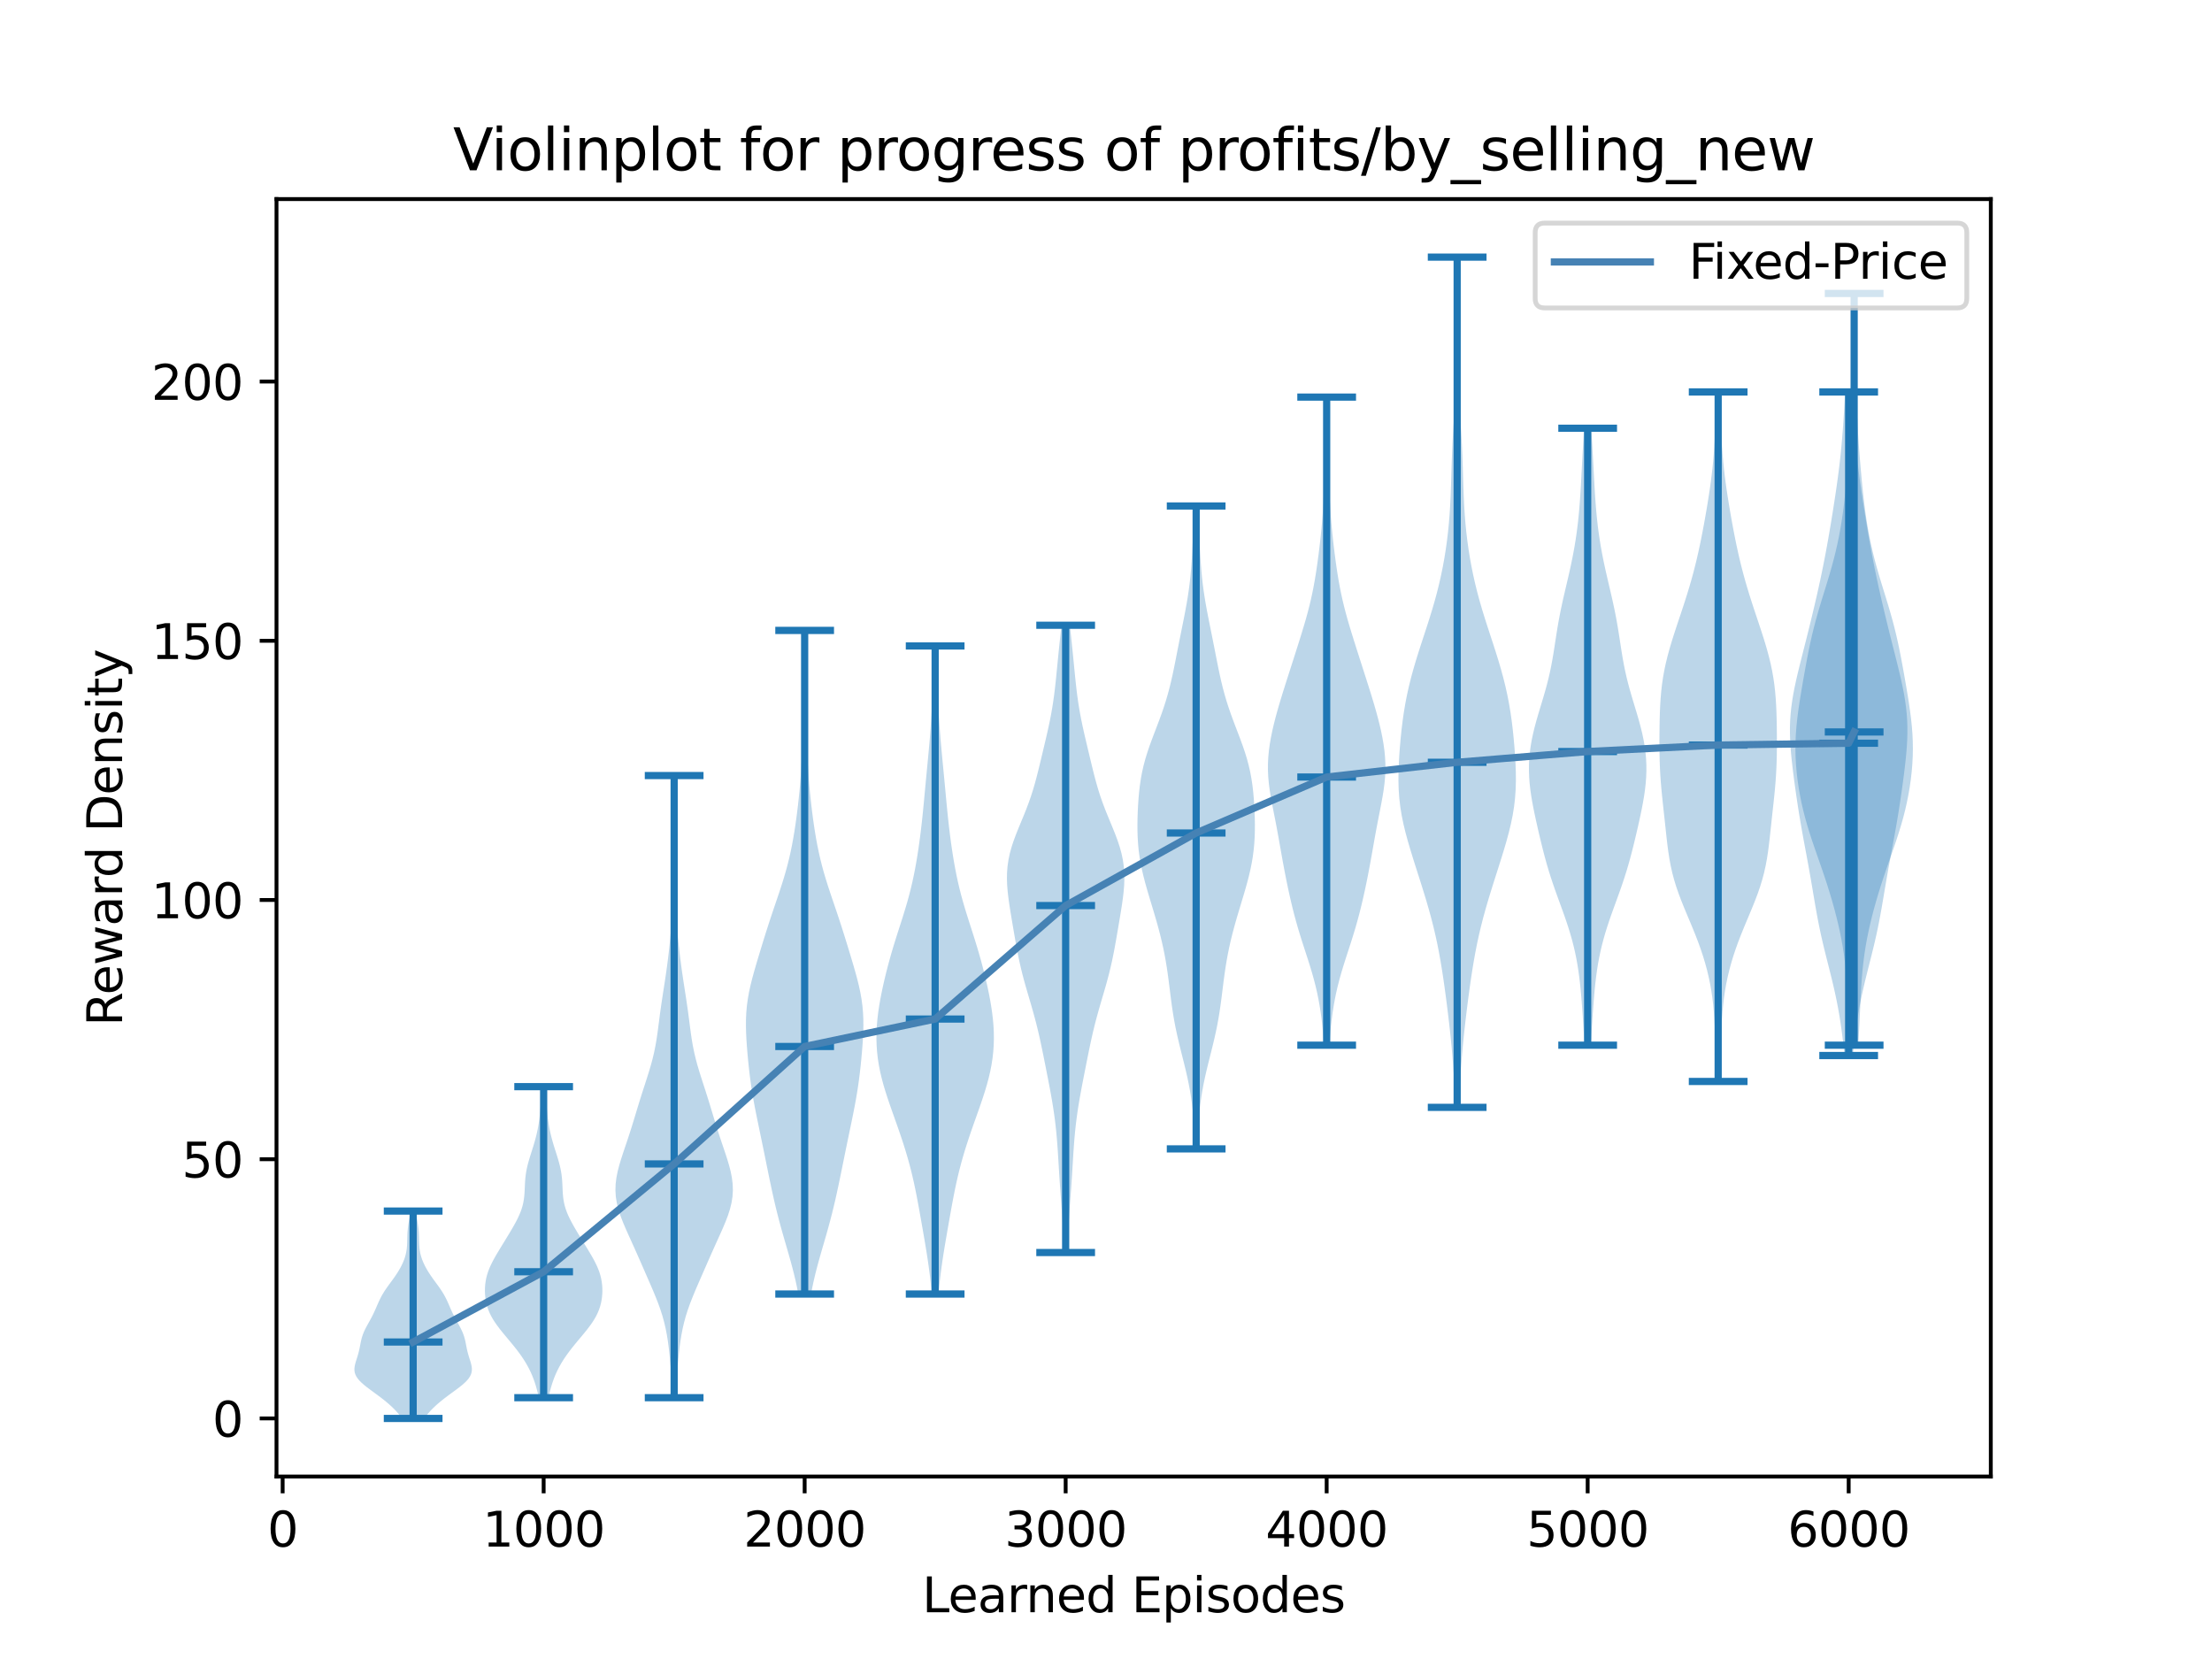<?xml version="1.0" encoding="utf-8" standalone="no"?>
<!DOCTYPE svg PUBLIC "-//W3C//DTD SVG 1.1//EN"
  "http://www.w3.org/Graphics/SVG/1.1/DTD/svg11.dtd">
<svg xmlns:xlink="http://www.w3.org/1999/xlink" width="460.8pt" height="345.6pt" viewBox="0 0 460.8 345.6" xmlns="http://www.w3.org/2000/svg" version="1.1">
 <defs>
  <style type="text/css">*{stroke-linejoin: round; stroke-linecap: butt}</style>
 </defs>
 <g id="figure_1">
  <g id="patch_1">
   <path d="M 0 345.6 
L 460.8 345.6 
L 460.8 0 
L 0 0 
z
" style="fill: #ffffff"/>
  </g>
  <g id="axes_1">
   <g id="patch_2">
    <path d="M 57.6 307.584 
L 414.72 307.584 
L 414.72 41.472 
L 57.6 41.472 
z
" style="fill: #ffffff"/>
   </g>
   <g id="PolyCollection_1">
    <path d="M 88.387 295.488 
L 83.746 295.488 
L 83.429 295.052 
L 83.086 294.615 
L 82.714 294.179 
L 82.313 293.743 
L 81.882 293.306 
L 81.423 292.87 
L 80.935 292.433 
L 80.42 291.997 
L 79.88 291.561 
L 79.318 291.124 
L 78.738 290.688 
L 78.145 290.252 
L 77.549 289.815 
L 76.957 289.379 
L 76.384 288.943 
L 75.841 288.506 
L 75.343 288.07 
L 74.903 287.633 
L 74.533 287.197 
L 74.24 286.761 
L 74.027 286.324 
L 73.893 285.888 
L 73.833 285.452 
L 73.837 285.015 
L 73.893 284.579 
L 73.989 284.143 
L 74.11 283.706 
L 74.246 283.27 
L 74.385 282.833 
L 74.519 282.397 
L 74.644 281.961 
L 74.757 281.524 
L 74.857 281.088 
L 74.947 280.652 
L 75.032 280.215 
L 75.117 279.779 
L 75.208 279.343 
L 75.313 278.906 
L 75.435 278.47 
L 75.58 278.033 
L 75.75 277.597 
L 75.942 277.161 
L 76.156 276.724 
L 76.385 276.288 
L 76.624 275.852 
L 76.867 275.415 
L 77.109 274.979 
L 77.345 274.543 
L 77.571 274.106 
L 77.788 273.67 
L 77.994 273.233 
L 78.191 272.797 
L 78.382 272.361 
L 78.57 271.924 
L 78.76 271.488 
L 78.957 271.052 
L 79.164 270.615 
L 79.385 270.179 
L 79.625 269.743 
L 79.883 269.306 
L 80.16 268.87 
L 80.454 268.433 
L 80.761 267.997 
L 81.078 267.561 
L 81.398 267.124 
L 81.718 266.688 
L 82.033 266.252 
L 82.338 265.815 
L 82.631 265.379 
L 82.91 264.943 
L 83.173 264.506 
L 83.419 264.07 
L 83.647 263.633 
L 83.857 263.197 
L 84.047 262.761 
L 84.216 262.324 
L 84.363 261.888 
L 84.488 261.452 
L 84.59 261.015 
L 84.671 260.579 
L 84.732 260.143 
L 84.775 259.706 
L 84.803 259.27 
L 84.82 258.833 
L 84.832 258.397 
L 84.84 257.961 
L 84.851 257.524 
L 84.867 257.088 
L 84.892 256.652 
L 84.927 256.215 
L 84.972 255.779 
L 85.029 255.343 
L 85.094 254.906 
L 85.168 254.47 
L 85.247 254.033 
L 85.328 253.597 
L 85.41 253.161 
L 85.49 252.724 
L 85.566 252.288 
L 86.566 252.288 
L 86.566 252.288 
L 86.643 252.724 
L 86.723 253.161 
L 86.805 253.597 
L 86.886 254.033 
L 86.965 254.47 
L 87.038 254.906 
L 87.104 255.343 
L 87.161 255.779 
L 87.206 256.215 
L 87.241 256.652 
L 87.265 257.088 
L 87.282 257.524 
L 87.292 257.961 
L 87.301 258.397 
L 87.312 258.833 
L 87.33 259.27 
L 87.358 259.706 
L 87.401 260.143 
L 87.462 260.579 
L 87.543 261.015 
L 87.645 261.452 
L 87.77 261.888 
L 87.917 262.324 
L 88.086 262.761 
L 88.276 263.197 
L 88.486 263.633 
L 88.714 264.07 
L 88.96 264.506 
L 89.223 264.943 
L 89.502 265.379 
L 89.795 265.815 
L 90.1 266.252 
L 90.414 266.688 
L 90.734 267.124 
L 91.055 267.561 
L 91.372 267.997 
L 91.679 268.433 
L 91.973 268.87 
L 92.25 269.306 
L 92.508 269.743 
L 92.747 270.179 
L 92.969 270.615 
L 93.176 271.052 
L 93.372 271.488 
L 93.562 271.924 
L 93.751 272.361 
L 93.942 272.797 
L 94.139 273.233 
L 94.345 273.67 
L 94.561 274.106 
L 94.788 274.543 
L 95.024 274.979 
L 95.266 275.415 
L 95.509 275.852 
L 95.748 276.288 
L 95.977 276.724 
L 96.19 277.161 
L 96.383 277.597 
L 96.552 278.033 
L 96.698 278.47 
L 96.82 278.906 
L 96.925 279.343 
L 97.016 279.779 
L 97.101 280.215 
L 97.185 280.652 
L 97.276 281.088 
L 97.376 281.524 
L 97.489 281.961 
L 97.614 282.397 
L 97.748 282.833 
L 97.887 283.27 
L 98.023 283.706 
L 98.144 284.143 
L 98.24 284.579 
L 98.296 285.015 
L 98.3 285.452 
L 98.24 285.888 
L 98.106 286.324 
L 97.893 286.761 
L 97.6 287.197 
L 97.229 287.633 
L 96.79 288.07 
L 96.292 288.506 
L 95.749 288.943 
L 95.175 289.379 
L 94.584 289.815 
L 93.988 290.252 
L 93.395 290.688 
L 92.815 291.124 
L 92.253 291.561 
L 91.713 291.997 
L 91.198 292.433 
L 90.71 292.87 
L 90.25 293.306 
L 89.82 293.743 
L 89.419 294.179 
L 89.047 294.615 
L 88.703 295.052 
L 88.387 295.488 
z
" clip-path="url(#pda582dc439)" style="fill: #1f77b4; fill-opacity: 0.3"/>
   </g>
   <g id="PolyCollection_2">
    <path d="M 114.261 291.168 
L 112.244 291.168 
L 112.1 290.513 
L 111.943 289.859 
L 111.771 289.204 
L 111.581 288.55 
L 111.371 287.895 
L 111.138 287.241 
L 110.88 286.586 
L 110.595 285.932 
L 110.282 285.277 
L 109.939 284.623 
L 109.566 283.968 
L 109.162 283.313 
L 108.729 282.659 
L 108.268 282.004 
L 107.781 281.35 
L 107.271 280.695 
L 106.743 280.041 
L 106.201 279.386 
L 105.654 278.732 
L 105.107 278.077 
L 104.57 277.423 
L 104.05 276.768 
L 103.558 276.113 
L 103.1 275.459 
L 102.683 274.804 
L 102.312 274.15 
L 101.991 273.495 
L 101.72 272.841 
L 101.498 272.186 
L 101.323 271.532 
L 101.19 270.877 
L 101.097 270.223 
L 101.041 269.568 
L 101.019 268.913 
L 101.031 268.259 
L 101.078 267.604 
L 101.162 266.95 
L 101.285 266.295 
L 101.448 265.641 
L 101.653 264.986 
L 101.897 264.332 
L 102.179 263.677 
L 102.495 263.023 
L 102.839 262.368 
L 103.206 261.713 
L 103.588 261.059 
L 103.981 260.404 
L 104.38 259.75 
L 104.781 259.095 
L 105.183 258.441 
L 105.583 257.786 
L 105.98 257.132 
L 106.372 256.477 
L 106.756 255.823 
L 107.129 255.168 
L 107.487 254.513 
L 107.823 253.859 
L 108.132 253.204 
L 108.408 252.55 
L 108.646 251.895 
L 108.844 251.241 
L 109.001 250.586 
L 109.119 249.932 
L 109.203 249.277 
L 109.259 248.623 
L 109.297 247.968 
L 109.326 247.313 
L 109.355 246.659 
L 109.393 246.004 
L 109.449 245.35 
L 109.526 244.695 
L 109.627 244.041 
L 109.755 243.386 
L 109.906 242.732 
L 110.079 242.077 
L 110.268 241.423 
L 110.468 240.768 
L 110.675 240.113 
L 110.883 239.459 
L 111.088 238.804 
L 111.285 238.15 
L 111.472 237.495 
L 111.646 236.841 
L 111.806 236.186 
L 111.95 235.532 
L 112.079 234.877 
L 112.193 234.223 
L 112.292 233.568 
L 112.38 232.913 
L 112.456 232.259 
L 112.523 231.604 
L 112.582 230.95 
L 112.636 230.295 
L 112.686 229.641 
L 112.733 228.986 
L 112.779 228.332 
L 112.823 227.677 
L 112.866 227.023 
L 112.908 226.368 
L 113.597 226.368 
L 113.597 226.368 
L 113.639 227.023 
L 113.682 227.677 
L 113.726 228.332 
L 113.771 228.986 
L 113.818 229.641 
L 113.868 230.295 
L 113.922 230.95 
L 113.982 231.604 
L 114.049 232.259 
L 114.125 232.913 
L 114.212 233.568 
L 114.312 234.223 
L 114.426 234.877 
L 114.555 235.532 
L 114.699 236.186 
L 114.858 236.841 
L 115.033 237.495 
L 115.219 238.15 
L 115.417 238.804 
L 115.622 239.459 
L 115.83 240.113 
L 116.037 240.768 
L 116.237 241.423 
L 116.426 242.077 
L 116.599 242.732 
L 116.75 243.386 
L 116.877 244.041 
L 116.979 244.695 
L 117.056 245.35 
L 117.111 246.004 
L 117.15 246.659 
L 117.179 247.313 
L 117.208 247.968 
L 117.245 248.623 
L 117.302 249.277 
L 117.386 249.932 
L 117.504 250.586 
L 117.661 251.241 
L 117.859 251.895 
L 118.097 252.55 
L 118.373 253.204 
L 118.682 253.859 
L 119.018 254.513 
L 119.375 255.168 
L 119.749 255.823 
L 120.133 256.477 
L 120.525 257.132 
L 120.922 257.786 
L 121.322 258.441 
L 121.723 259.095 
L 122.125 259.75 
L 122.524 260.404 
L 122.917 261.059 
L 123.299 261.713 
L 123.665 262.368 
L 124.009 263.023 
L 124.325 263.677 
L 124.607 264.332 
L 124.852 264.986 
L 125.056 265.641 
L 125.22 266.295 
L 125.342 266.95 
L 125.426 267.604 
L 125.474 268.259 
L 125.486 268.913 
L 125.464 269.568 
L 125.407 270.223 
L 125.314 270.877 
L 125.182 271.532 
L 125.006 272.186 
L 124.784 272.841 
L 124.513 273.495 
L 124.192 274.15 
L 123.822 274.804 
L 123.405 275.459 
L 122.947 276.113 
L 122.454 276.768 
L 121.935 277.423 
L 121.398 278.077 
L 120.851 278.732 
L 120.303 279.386 
L 119.762 280.041 
L 119.234 280.695 
L 118.724 281.35 
L 118.237 282.004 
L 117.776 282.659 
L 117.343 283.313 
L 116.939 283.968 
L 116.566 284.623 
L 116.223 285.277 
L 115.91 285.932 
L 115.625 286.586 
L 115.367 287.241 
L 115.134 287.895 
L 114.924 288.55 
L 114.734 289.204 
L 114.561 289.859 
L 114.405 290.513 
L 114.261 291.168 
z
" clip-path="url(#pda582dc439)" style="fill: #1f77b4; fill-opacity: 0.3"/>
   </g>
   <g id="PolyCollection_3">
    <path d="M 140.758 291.168 
L 140.119 291.168 
L 140.052 289.859 
L 139.977 288.55 
L 139.893 287.241 
L 139.799 285.932 
L 139.696 284.623 
L 139.581 283.313 
L 139.453 282.004 
L 139.305 280.695 
L 139.131 279.386 
L 138.922 278.077 
L 138.669 276.768 
L 138.364 275.459 
L 138.003 274.15 
L 137.587 272.841 
L 137.119 271.532 
L 136.608 270.223 
L 136.066 268.913 
L 135.505 267.604 
L 134.934 266.295 
L 134.361 264.986 
L 133.789 263.677 
L 133.215 262.368 
L 132.636 261.059 
L 132.05 259.75 
L 131.458 258.441 
L 130.865 257.132 
L 130.283 255.823 
L 129.732 254.513 
L 129.234 253.204 
L 128.813 251.895 
L 128.491 250.586 
L 128.285 249.277 
L 128.205 247.968 
L 128.248 246.659 
L 128.408 245.35 
L 128.666 244.041 
L 129.004 242.732 
L 129.397 241.423 
L 129.824 240.113 
L 130.265 238.804 
L 130.706 237.495 
L 131.137 236.186 
L 131.555 234.877 
L 131.96 233.568 
L 132.357 232.259 
L 132.752 230.95 
L 133.152 229.641 
L 133.561 228.332 
L 133.98 227.023 
L 134.404 225.713 
L 134.826 224.404 
L 135.235 223.095 
L 135.62 221.786 
L 135.97 220.477 
L 136.277 219.168 
L 136.541 217.859 
L 136.766 216.55 
L 136.96 215.241 
L 137.135 213.932 
L 137.303 212.623 
L 137.473 211.313 
L 137.653 210.004 
L 137.843 208.695 
L 138.042 207.386 
L 138.245 206.077 
L 138.449 204.768 
L 138.646 203.459 
L 138.835 202.15 
L 139.013 200.841 
L 139.179 199.532 
L 139.333 198.223 
L 139.475 196.913 
L 139.606 195.604 
L 139.725 194.295 
L 139.831 192.986 
L 139.925 191.677 
L 140.005 190.368 
L 140.071 189.059 
L 140.125 187.75 
L 140.168 186.441 
L 140.202 185.132 
L 140.231 183.823 
L 140.256 182.513 
L 140.278 181.204 
L 140.3 179.895 
L 140.321 178.586 
L 140.34 177.277 
L 140.356 175.968 
L 140.368 174.659 
L 140.375 173.35 
L 140.377 172.041 
L 140.373 170.732 
L 140.365 169.423 
L 140.352 168.113 
L 140.338 166.804 
L 140.324 165.495 
L 140.313 164.186 
L 140.305 162.877 
L 140.302 161.568 
L 140.574 161.568 
L 140.574 161.568 
L 140.572 162.877 
L 140.564 164.186 
L 140.552 165.495 
L 140.538 166.804 
L 140.524 168.113 
L 140.512 169.423 
L 140.503 170.732 
L 140.5 172.041 
L 140.501 173.35 
L 140.509 174.659 
L 140.521 175.968 
L 140.537 177.277 
L 140.556 178.586 
L 140.577 179.895 
L 140.598 181.204 
L 140.621 182.513 
L 140.646 183.823 
L 140.674 185.132 
L 140.709 186.441 
L 140.752 187.75 
L 140.805 189.059 
L 140.872 190.368 
L 140.952 191.677 
L 141.045 192.986 
L 141.152 194.295 
L 141.271 195.604 
L 141.401 196.913 
L 141.544 198.223 
L 141.698 199.532 
L 141.864 200.841 
L 142.041 202.15 
L 142.23 203.459 
L 142.428 204.768 
L 142.631 206.077 
L 142.835 207.386 
L 143.034 208.695 
L 143.224 210.004 
L 143.403 211.313 
L 143.574 212.623 
L 143.742 213.932 
L 143.917 215.241 
L 144.111 216.55 
L 144.335 217.859 
L 144.599 219.168 
L 144.907 220.477 
L 145.256 221.786 
L 145.641 223.095 
L 146.051 224.404 
L 146.473 225.713 
L 146.897 227.023 
L 147.315 228.332 
L 147.724 229.641 
L 148.124 230.95 
L 148.519 232.259 
L 148.916 233.568 
L 149.321 234.877 
L 149.739 236.186 
L 150.171 237.495 
L 150.612 238.804 
L 151.053 240.113 
L 151.48 241.423 
L 151.873 242.732 
L 152.21 244.041 
L 152.469 245.35 
L 152.628 246.659 
L 152.672 247.968 
L 152.591 249.277 
L 152.386 250.586 
L 152.064 251.895 
L 151.643 253.204 
L 151.145 254.513 
L 150.593 255.823 
L 150.012 257.132 
L 149.418 258.441 
L 148.826 259.75 
L 148.241 261.059 
L 147.662 262.368 
L 147.088 263.677 
L 146.515 264.986 
L 145.942 266.295 
L 145.372 267.604 
L 144.811 268.913 
L 144.269 270.223 
L 143.758 271.532 
L 143.29 272.841 
L 142.873 274.15 
L 142.513 275.459 
L 142.208 276.768 
L 141.955 278.077 
L 141.745 279.386 
L 141.571 280.695 
L 141.424 282.004 
L 141.295 283.313 
L 141.181 284.623 
L 141.078 285.932 
L 140.984 287.241 
L 140.9 288.55 
L 140.824 289.859 
L 140.758 291.168 
z
" clip-path="url(#pda582dc439)" style="fill: #1f77b4; fill-opacity: 0.3"/>
   </g>
   <g id="PolyCollection_4">
    <path d="M 168.952 269.568 
L 166.297 269.568 
L 166.028 268.172 
L 165.728 266.775 
L 165.398 265.379 
L 165.041 263.983 
L 164.663 262.586 
L 164.269 261.19 
L 163.865 259.793 
L 163.458 258.397 
L 163.057 257.001 
L 162.665 255.604 
L 162.288 254.208 
L 161.927 252.812 
L 161.583 251.415 
L 161.256 250.019 
L 160.943 248.623 
L 160.641 247.226 
L 160.347 245.83 
L 160.06 244.433 
L 159.775 243.037 
L 159.492 241.641 
L 159.208 240.244 
L 158.923 238.848 
L 158.635 237.452 
L 158.345 236.055 
L 158.055 234.659 
L 157.766 233.263 
L 157.483 231.866 
L 157.21 230.47 
L 156.952 229.073 
L 156.713 227.677 
L 156.496 226.281 
L 156.3 224.884 
L 156.125 223.488 
L 155.969 222.092 
L 155.827 220.695 
L 155.7 219.299 
L 155.587 217.903 
L 155.493 216.506 
L 155.425 215.11 
L 155.391 213.713 
L 155.401 212.317 
L 155.466 210.921 
L 155.591 209.524 
L 155.779 208.128 
L 156.026 206.732 
L 156.328 205.335 
L 156.674 203.939 
L 157.052 202.543 
L 157.453 201.146 
L 157.867 199.75 
L 158.288 198.353 
L 158.714 196.957 
L 159.144 195.561 
L 159.581 194.164 
L 160.027 192.768 
L 160.484 191.372 
L 160.95 189.975 
L 161.423 188.579 
L 161.897 187.183 
L 162.367 185.786 
L 162.823 184.39 
L 163.26 182.993 
L 163.67 181.597 
L 164.05 180.201 
L 164.397 178.804 
L 164.712 177.408 
L 164.997 176.012 
L 165.254 174.615 
L 165.488 173.219 
L 165.702 171.823 
L 165.898 170.426 
L 166.079 169.03 
L 166.247 167.633 
L 166.4 166.237 
L 166.54 164.841 
L 166.667 163.444 
L 166.779 162.048 
L 166.877 160.652 
L 166.961 159.255 
L 167.033 157.859 
L 167.094 156.463 
L 167.146 155.066 
L 167.19 153.67 
L 167.228 152.273 
L 167.263 150.877 
L 167.294 149.481 
L 167.323 148.084 
L 167.349 146.688 
L 167.373 145.292 
L 167.393 143.895 
L 167.41 142.499 
L 167.424 141.103 
L 167.433 139.706 
L 167.438 138.31 
L 167.441 136.913 
L 167.443 135.517 
L 167.444 134.121 
L 167.447 132.724 
L 167.451 131.328 
L 167.797 131.328 
L 167.797 131.328 
L 167.802 132.724 
L 167.804 134.121 
L 167.806 135.517 
L 167.807 136.913 
L 167.81 138.31 
L 167.816 139.706 
L 167.825 141.103 
L 167.838 142.499 
L 167.855 143.895 
L 167.876 145.292 
L 167.9 146.688 
L 167.926 148.084 
L 167.955 149.481 
L 167.986 150.877 
L 168.02 152.273 
L 168.058 153.67 
L 168.102 155.066 
L 168.154 156.463 
L 168.215 157.859 
L 168.287 159.255 
L 168.372 160.652 
L 168.47 162.048 
L 168.582 163.444 
L 168.708 164.841 
L 168.848 166.237 
L 169.002 167.633 
L 169.169 169.03 
L 169.35 170.426 
L 169.547 171.823 
L 169.76 173.219 
L 169.994 174.615 
L 170.252 176.012 
L 170.536 177.408 
L 170.851 178.804 
L 171.199 180.201 
L 171.578 181.597 
L 171.989 182.993 
L 172.425 184.39 
L 172.882 185.786 
L 173.351 187.183 
L 173.826 188.579 
L 174.299 189.975 
L 174.765 191.372 
L 175.221 192.768 
L 175.667 194.164 
L 176.104 195.561 
L 176.535 196.957 
L 176.961 198.353 
L 177.382 199.75 
L 177.796 201.146 
L 178.196 202.543 
L 178.575 203.939 
L 178.921 205.335 
L 179.222 206.732 
L 179.47 208.128 
L 179.657 209.524 
L 179.782 210.921 
L 179.847 212.317 
L 179.858 213.713 
L 179.824 215.11 
L 179.755 216.506 
L 179.661 217.903 
L 179.548 219.299 
L 179.421 220.695 
L 179.28 222.092 
L 179.123 223.488 
L 178.948 224.884 
L 178.753 226.281 
L 178.535 227.677 
L 178.296 229.073 
L 178.038 230.47 
L 177.766 231.866 
L 177.483 233.263 
L 177.194 234.659 
L 176.903 236.055 
L 176.613 237.452 
L 176.326 238.848 
L 176.04 240.244 
L 175.757 241.641 
L 175.473 243.037 
L 175.189 244.433 
L 174.901 245.83 
L 174.608 247.226 
L 174.306 248.623 
L 173.993 250.019 
L 173.665 251.415 
L 173.322 252.812 
L 172.961 254.208 
L 172.583 255.604 
L 172.192 257.001 
L 171.79 258.397 
L 171.384 259.793 
L 170.98 261.19 
L 170.585 262.586 
L 170.207 263.983 
L 169.851 265.379 
L 169.521 266.775 
L 169.221 268.172 
L 168.952 269.568 
z
" clip-path="url(#pda582dc439)" style="fill: #1f77b4; fill-opacity: 0.3"/>
   </g>
   <g id="PolyCollection_5">
    <path d="M 195.514 269.568 
L 194.107 269.568 
L 193.98 268.204 
L 193.837 266.841 
L 193.678 265.477 
L 193.501 264.113 
L 193.309 262.75 
L 193.102 261.386 
L 192.883 260.023 
L 192.655 258.659 
L 192.421 257.295 
L 192.183 255.932 
L 191.943 254.568 
L 191.702 253.204 
L 191.458 251.841 
L 191.208 250.477 
L 190.949 249.113 
L 190.677 247.75 
L 190.388 246.386 
L 190.078 245.023 
L 189.744 243.659 
L 189.386 242.295 
L 189.003 240.932 
L 188.596 239.568 
L 188.166 238.204 
L 187.717 236.841 
L 187.251 235.477 
L 186.774 234.113 
L 186.29 232.75 
L 185.806 231.386 
L 185.329 230.023 
L 184.867 228.659 
L 184.429 227.295 
L 184.024 225.932 
L 183.659 224.568 
L 183.34 223.204 
L 183.074 221.841 
L 182.863 220.477 
L 182.71 219.113 
L 182.614 217.75 
L 182.577 216.386 
L 182.594 215.023 
L 182.663 213.659 
L 182.781 212.295 
L 182.943 210.932 
L 183.144 209.568 
L 183.379 208.204 
L 183.643 206.841 
L 183.931 205.477 
L 184.241 204.113 
L 184.57 202.75 
L 184.918 201.386 
L 185.285 200.023 
L 185.67 198.659 
L 186.072 197.295 
L 186.491 195.932 
L 186.921 194.568 
L 187.359 193.204 
L 187.797 191.841 
L 188.228 190.477 
L 188.645 189.113 
L 189.043 187.75 
L 189.416 186.386 
L 189.762 185.023 
L 190.081 183.659 
L 190.373 182.295 
L 190.64 180.932 
L 190.886 179.568 
L 191.112 178.204 
L 191.322 176.841 
L 191.516 175.477 
L 191.697 174.113 
L 191.866 172.75 
L 192.023 171.386 
L 192.17 170.023 
L 192.308 168.659 
L 192.44 167.295 
L 192.569 165.932 
L 192.696 164.568 
L 192.824 163.204 
L 192.953 161.841 
L 193.084 160.477 
L 193.215 159.113 
L 193.346 157.75 
L 193.473 156.386 
L 193.595 155.023 
L 193.71 153.659 
L 193.817 152.295 
L 193.915 150.932 
L 194.005 149.568 
L 194.087 148.204 
L 194.161 146.841 
L 194.228 145.477 
L 194.29 144.113 
L 194.345 142.75 
L 194.395 141.386 
L 194.44 140.023 
L 194.48 138.659 
L 194.516 137.295 
L 194.548 135.932 
L 194.577 134.568 
L 195.043 134.568 
L 195.043 134.568 
L 195.072 135.932 
L 195.105 137.295 
L 195.14 138.659 
L 195.18 140.023 
L 195.225 141.386 
L 195.275 142.75 
L 195.331 144.113 
L 195.392 145.477 
L 195.459 146.841 
L 195.534 148.204 
L 195.615 149.568 
L 195.705 150.932 
L 195.803 152.295 
L 195.91 153.659 
L 196.025 155.023 
L 196.147 156.386 
L 196.275 157.75 
L 196.405 159.113 
L 196.536 160.477 
L 196.667 161.841 
L 196.797 163.204 
L 196.924 164.568 
L 197.051 165.932 
L 197.18 167.295 
L 197.312 168.659 
L 197.451 170.023 
L 197.597 171.386 
L 197.754 172.75 
L 197.923 174.113 
L 198.104 175.477 
L 198.299 176.841 
L 198.508 178.204 
L 198.735 179.568 
L 198.98 180.932 
L 199.248 182.295 
L 199.539 183.659 
L 199.858 185.023 
L 200.204 186.386 
L 200.578 187.75 
L 200.975 189.113 
L 201.393 190.477 
L 201.824 191.841 
L 202.262 193.204 
L 202.699 194.568 
L 203.13 195.932 
L 203.548 197.295 
L 203.951 198.659 
L 204.335 200.023 
L 204.702 201.386 
L 205.05 202.75 
L 205.379 204.113 
L 205.689 205.477 
L 205.978 206.841 
L 206.241 208.204 
L 206.476 209.568 
L 206.677 210.932 
L 206.839 212.295 
L 206.957 213.659 
L 207.027 215.023 
L 207.044 216.386 
L 207.006 217.75 
L 206.911 219.113 
L 206.758 220.477 
L 206.547 221.841 
L 206.28 223.204 
L 205.962 224.568 
L 205.596 225.932 
L 205.191 227.295 
L 204.753 228.659 
L 204.292 230.023 
L 203.815 231.386 
L 203.331 232.75 
L 202.847 234.113 
L 202.369 235.477 
L 201.904 236.841 
L 201.454 238.204 
L 201.025 239.568 
L 200.617 240.932 
L 200.234 242.295 
L 199.876 243.659 
L 199.542 245.023 
L 199.232 246.386 
L 198.943 247.75 
L 198.671 249.113 
L 198.412 250.477 
L 198.163 251.841 
L 197.918 253.204 
L 197.677 254.568 
L 197.437 255.932 
L 197.2 257.295 
L 196.965 258.659 
L 196.737 260.023 
L 196.518 261.386 
L 196.311 262.75 
L 196.119 264.113 
L 195.943 265.477 
L 195.783 266.841 
L 195.64 268.204 
L 195.514 269.568 
z
" clip-path="url(#pda582dc439)" style="fill: #1f77b4; fill-opacity: 0.3"/>
   </g>
   <g id="PolyCollection_6">
    <path d="M 222.3 260.928 
L 221.693 260.928 
L 221.64 259.608 
L 221.579 258.288 
L 221.51 256.968 
L 221.432 255.648 
L 221.347 254.328 
L 221.255 253.008 
L 221.158 251.688 
L 221.06 250.368 
L 220.961 249.048 
L 220.866 247.728 
L 220.774 246.408 
L 220.687 245.088 
L 220.605 243.768 
L 220.525 242.448 
L 220.445 241.128 
L 220.361 239.808 
L 220.268 238.488 
L 220.164 237.168 
L 220.044 235.848 
L 219.905 234.528 
L 219.746 233.208 
L 219.567 231.888 
L 219.367 230.568 
L 219.15 229.248 
L 218.917 227.928 
L 218.673 226.608 
L 218.421 225.288 
L 218.163 223.968 
L 217.904 222.648 
L 217.642 221.328 
L 217.378 220.008 
L 217.11 218.688 
L 216.833 217.368 
L 216.545 216.048 
L 216.24 214.728 
L 215.917 213.408 
L 215.574 212.088 
L 215.211 210.768 
L 214.834 209.448 
L 214.447 208.128 
L 214.059 206.808 
L 213.677 205.488 
L 213.309 204.168 
L 212.962 202.848 
L 212.639 201.528 
L 212.341 200.208 
L 212.067 198.888 
L 211.813 197.568 
L 211.573 196.248 
L 211.342 194.928 
L 211.116 193.608 
L 210.891 192.288 
L 210.669 190.968 
L 210.452 189.648 
L 210.248 188.328 
L 210.064 187.008 
L 209.913 185.688 
L 209.808 184.368 
L 209.762 183.048 
L 209.788 181.728 
L 209.895 180.408 
L 210.088 179.088 
L 210.368 177.768 
L 210.73 176.448 
L 211.165 175.128 
L 211.656 173.808 
L 212.185 172.488 
L 212.732 171.168 
L 213.278 169.848 
L 213.806 168.528 
L 214.304 167.208 
L 214.765 165.888 
L 215.187 164.568 
L 215.573 163.248 
L 215.93 161.928 
L 216.266 160.608 
L 216.59 159.288 
L 216.907 157.968 
L 217.222 156.648 
L 217.536 155.328 
L 217.848 154.008 
L 218.153 152.688 
L 218.446 151.368 
L 218.722 150.048 
L 218.977 148.728 
L 219.207 147.408 
L 219.413 146.088 
L 219.596 144.768 
L 219.758 143.448 
L 219.905 142.128 
L 220.042 140.808 
L 220.172 139.488 
L 220.301 138.168 
L 220.432 136.848 
L 220.565 135.528 
L 220.701 134.208 
L 220.839 132.888 
L 220.977 131.568 
L 221.113 130.248 
L 222.88 130.248 
L 222.88 130.248 
L 223.015 131.568 
L 223.153 132.888 
L 223.291 134.208 
L 223.427 135.528 
L 223.561 136.848 
L 223.691 138.168 
L 223.82 139.488 
L 223.951 140.808 
L 224.087 142.128 
L 224.234 143.448 
L 224.396 144.768 
L 224.579 146.088 
L 224.785 147.408 
L 225.015 148.728 
L 225.27 150.048 
L 225.546 151.368 
L 225.839 152.688 
L 226.144 154.008 
L 226.456 155.328 
L 226.77 156.648 
L 227.085 157.968 
L 227.403 159.288 
L 227.726 160.608 
L 228.062 161.928 
L 228.419 163.248 
L 228.805 164.568 
L 229.227 165.888 
L 229.688 167.208 
L 230.186 168.528 
L 230.714 169.848 
L 231.26 171.168 
L 231.807 172.488 
L 232.337 173.808 
L 232.828 175.128 
L 233.262 176.448 
L 233.624 177.768 
L 233.905 179.088 
L 234.098 180.408 
L 234.204 181.728 
L 234.23 183.048 
L 234.184 184.368 
L 234.079 185.688 
L 233.928 187.008 
L 233.745 188.328 
L 233.54 189.648 
L 233.323 190.968 
L 233.101 192.288 
L 232.877 193.608 
L 232.65 194.928 
L 232.419 196.248 
L 232.179 197.568 
L 231.925 198.888 
L 231.651 200.208 
L 231.353 201.528 
L 231.03 202.848 
L 230.683 204.168 
L 230.316 205.488 
L 229.934 206.808 
L 229.545 208.128 
L 229.158 209.448 
L 228.781 210.768 
L 228.419 212.088 
L 228.075 213.408 
L 227.752 214.728 
L 227.448 216.048 
L 227.159 217.368 
L 226.883 218.688 
L 226.614 220.008 
L 226.35 221.328 
L 226.089 222.648 
L 225.829 223.968 
L 225.572 225.288 
L 225.319 226.608 
L 225.075 227.928 
L 224.843 229.248 
L 224.625 230.568 
L 224.425 231.888 
L 224.246 233.208 
L 224.087 234.528 
L 223.948 235.848 
L 223.828 237.168 
L 223.724 238.488 
L 223.632 239.808 
L 223.548 241.128 
L 223.467 242.448 
L 223.387 243.768 
L 223.305 245.088 
L 223.218 246.408 
L 223.127 247.728 
L 223.031 249.048 
L 222.933 250.368 
L 222.834 251.688 
L 222.737 253.008 
L 222.645 254.328 
L 222.56 255.648 
L 222.482 256.968 
L 222.413 258.288 
L 222.352 259.608 
L 222.3 260.928 
z
" clip-path="url(#pda582dc439)" style="fill: #1f77b4; fill-opacity: 0.3"/>
   </g>
   <g id="PolyCollection_7">
    <path d="M 249.44 239.328 
L 248.924 239.328 
L 248.883 237.975 
L 248.831 236.623 
L 248.767 235.27 
L 248.685 233.917 
L 248.581 232.564 
L 248.452 231.212 
L 248.295 229.859 
L 248.106 228.506 
L 247.885 227.153 
L 247.633 225.801 
L 247.351 224.448 
L 247.043 223.095 
L 246.717 221.743 
L 246.379 220.39 
L 246.038 219.037 
L 245.703 217.684 
L 245.381 216.332 
L 245.079 214.979 
L 244.802 213.626 
L 244.552 212.273 
L 244.329 210.921 
L 244.128 209.568 
L 243.945 208.215 
L 243.774 206.863 
L 243.606 205.51 
L 243.434 204.157 
L 243.251 202.804 
L 243.051 201.452 
L 242.829 200.099 
L 242.581 198.746 
L 242.305 197.393 
L 242.001 196.041 
L 241.671 194.688 
L 241.317 193.335 
L 240.941 191.983 
L 240.548 190.63 
L 240.144 189.277 
L 239.735 187.924 
L 239.329 186.572 
L 238.932 185.219 
L 238.553 183.866 
L 238.201 182.513 
L 237.884 181.161 
L 237.61 179.808 
L 237.383 178.455 
L 237.205 177.103 
L 237.077 175.75 
L 236.995 174.397 
L 236.954 173.044 
L 236.948 171.692 
L 236.971 170.339 
L 237.018 168.986 
L 237.088 167.633 
L 237.182 166.281 
L 237.305 164.928 
L 237.462 163.575 
L 237.663 162.223 
L 237.913 160.87 
L 238.218 159.517 
L 238.578 158.164 
L 238.99 156.812 
L 239.446 155.459 
L 239.937 154.106 
L 240.449 152.753 
L 240.967 151.401 
L 241.479 150.048 
L 241.973 148.695 
L 242.439 147.343 
L 242.871 145.99 
L 243.268 144.637 
L 243.63 143.284 
L 243.961 141.932 
L 244.265 140.579 
L 244.55 139.226 
L 244.822 137.873 
L 245.087 136.521 
L 245.351 135.168 
L 245.618 133.815 
L 245.888 132.463 
L 246.161 131.11 
L 246.434 129.757 
L 246.703 128.404 
L 246.962 127.052 
L 247.207 125.699 
L 247.432 124.346 
L 247.634 122.993 
L 247.811 121.641 
L 247.963 120.288 
L 248.091 118.935 
L 248.198 117.583 
L 248.288 116.23 
L 248.364 114.877 
L 248.431 113.524 
L 248.493 112.172 
L 248.551 110.819 
L 248.607 109.466 
L 248.663 108.113 
L 248.718 106.761 
L 248.773 105.408 
L 249.591 105.408 
L 249.591 105.408 
L 249.646 106.761 
L 249.701 108.113 
L 249.757 109.466 
L 249.813 110.819 
L 249.871 112.172 
L 249.933 113.524 
L 250 114.877 
L 250.076 116.23 
L 250.166 117.583 
L 250.273 118.935 
L 250.401 120.288 
L 250.553 121.641 
L 250.73 122.993 
L 250.932 124.346 
L 251.157 125.699 
L 251.402 127.052 
L 251.661 128.404 
L 251.93 129.757 
L 252.203 131.11 
L 252.476 132.463 
L 252.746 133.815 
L 253.013 135.168 
L 253.277 136.521 
L 253.543 137.873 
L 253.815 139.226 
L 254.099 140.579 
L 254.403 141.932 
L 254.734 143.284 
L 255.096 144.637 
L 255.493 145.99 
L 255.925 147.343 
L 256.391 148.695 
L 256.885 150.048 
L 257.397 151.401 
L 257.915 152.753 
L 258.427 154.106 
L 258.918 155.459 
L 259.374 156.812 
L 259.786 158.164 
L 260.146 159.517 
L 260.451 160.87 
L 260.701 162.223 
L 260.902 163.575 
L 261.06 164.928 
L 261.182 166.281 
L 261.276 167.633 
L 261.346 168.986 
L 261.393 170.339 
L 261.416 171.692 
L 261.41 173.044 
L 261.369 174.397 
L 261.287 175.75 
L 261.159 177.103 
L 260.982 178.455 
L 260.754 179.808 
L 260.48 181.161 
L 260.163 182.513 
L 259.811 183.866 
L 259.433 185.219 
L 259.036 186.572 
L 258.629 187.924 
L 258.22 189.277 
L 257.816 190.63 
L 257.423 191.983 
L 257.048 193.335 
L 256.693 194.688 
L 256.363 196.041 
L 256.059 197.393 
L 255.784 198.746 
L 255.536 200.099 
L 255.313 201.452 
L 255.113 202.804 
L 254.93 204.157 
L 254.758 205.51 
L 254.591 206.863 
L 254.419 208.215 
L 254.236 209.568 
L 254.036 210.921 
L 253.812 212.273 
L 253.562 213.626 
L 253.285 214.979 
L 252.983 216.332 
L 252.661 217.684 
L 252.326 219.037 
L 251.985 220.39 
L 251.647 221.743 
L 251.321 223.095 
L 251.013 224.448 
L 250.731 225.801 
L 250.479 227.153 
L 250.258 228.506 
L 250.069 229.859 
L 249.912 231.212 
L 249.783 232.564 
L 249.68 233.917 
L 249.598 235.27 
L 249.533 236.623 
L 249.482 237.975 
L 249.44 239.328 
z
" clip-path="url(#pda582dc439)" style="fill: #1f77b4; fill-opacity: 0.3"/>
   </g>
   <g id="PolyCollection_8">
    <path d="M 276.918 217.728 
L 275.818 217.728 
L 275.714 216.364 
L 275.596 215.001 
L 275.459 213.637 
L 275.302 212.273 
L 275.119 210.91 
L 274.908 209.546 
L 274.664 208.183 
L 274.385 206.819 
L 274.071 205.455 
L 273.721 204.092 
L 273.339 202.728 
L 272.93 201.364 
L 272.502 200.001 
L 272.061 198.637 
L 271.618 197.273 
L 271.179 195.91 
L 270.754 194.546 
L 270.345 193.183 
L 269.958 191.819 
L 269.592 190.455 
L 269.246 189.092 
L 268.919 187.728 
L 268.609 186.364 
L 268.313 185.001 
L 268.029 183.637 
L 267.757 182.273 
L 267.495 180.91 
L 267.242 179.546 
L 266.996 178.183 
L 266.754 176.819 
L 266.514 175.455 
L 266.27 174.092 
L 266.02 172.728 
L 265.761 171.364 
L 265.495 170.001 
L 265.226 168.637 
L 264.963 167.273 
L 264.715 165.91 
L 264.497 164.546 
L 264.32 163.183 
L 264.197 161.819 
L 264.134 160.455 
L 264.137 159.092 
L 264.206 157.728 
L 264.336 156.364 
L 264.523 155.001 
L 264.759 153.637 
L 265.038 152.273 
L 265.353 150.91 
L 265.698 149.546 
L 266.069 148.183 
L 266.461 146.819 
L 266.869 145.455 
L 267.289 144.092 
L 267.718 142.728 
L 268.153 141.364 
L 268.59 140.001 
L 269.027 138.637 
L 269.465 137.273 
L 269.901 135.91 
L 270.335 134.546 
L 270.766 133.183 
L 271.189 131.819 
L 271.602 130.455 
L 272 129.092 
L 272.378 127.728 
L 272.733 126.364 
L 273.06 125.001 
L 273.36 123.637 
L 273.633 122.273 
L 273.881 120.91 
L 274.107 119.546 
L 274.314 118.183 
L 274.507 116.819 
L 274.687 115.455 
L 274.856 114.092 
L 275.014 112.728 
L 275.16 111.364 
L 275.294 110.001 
L 275.414 108.637 
L 275.52 107.273 
L 275.611 105.91 
L 275.689 104.546 
L 275.755 103.183 
L 275.811 101.819 
L 275.859 100.455 
L 275.902 99.092 
L 275.941 97.728 
L 275.977 96.364 
L 276.01 95.001 
L 276.04 93.637 
L 276.068 92.273 
L 276.091 90.91 
L 276.111 89.546 
L 276.128 88.183 
L 276.142 86.819 
L 276.155 85.455 
L 276.167 84.092 
L 276.179 82.728 
L 276.557 82.728 
L 276.557 82.728 
L 276.569 84.092 
L 276.581 85.455 
L 276.594 86.819 
L 276.608 88.183 
L 276.625 89.546 
L 276.645 90.91 
L 276.668 92.273 
L 276.696 93.637 
L 276.726 95.001 
L 276.759 96.364 
L 276.795 97.728 
L 276.834 99.092 
L 276.877 100.455 
L 276.925 101.819 
L 276.981 103.183 
L 277.047 104.546 
L 277.125 105.91 
L 277.216 107.273 
L 277.322 108.637 
L 277.442 110.001 
L 277.576 111.364 
L 277.722 112.728 
L 277.88 114.092 
L 278.049 115.455 
L 278.229 116.819 
L 278.422 118.183 
L 278.629 119.546 
L 278.855 120.91 
L 279.103 122.273 
L 279.376 123.637 
L 279.676 125.001 
L 280.003 126.364 
L 280.358 127.728 
L 280.736 129.092 
L 281.134 130.455 
L 281.547 131.819 
L 281.971 133.183 
L 282.401 134.546 
L 282.835 135.91 
L 283.271 137.273 
L 283.709 138.637 
L 284.146 140.001 
L 284.583 141.364 
L 285.018 142.728 
L 285.447 144.092 
L 285.867 145.455 
L 286.275 146.819 
L 286.667 148.183 
L 287.038 149.546 
L 287.383 150.91 
L 287.698 152.273 
L 287.977 153.637 
L 288.213 155.001 
L 288.4 156.364 
L 288.53 157.728 
L 288.599 159.092 
L 288.602 160.455 
L 288.539 161.819 
L 288.416 163.183 
L 288.239 164.546 
L 288.021 165.91 
L 287.773 167.273 
L 287.51 168.637 
L 287.241 170.001 
L 286.975 171.364 
L 286.716 172.728 
L 286.466 174.092 
L 286.222 175.455 
L 285.982 176.819 
L 285.74 178.183 
L 285.494 179.546 
L 285.241 180.91 
L 284.979 182.273 
L 284.707 183.637 
L 284.423 185.001 
L 284.127 186.364 
L 283.817 187.728 
L 283.49 189.092 
L 283.144 190.455 
L 282.778 191.819 
L 282.391 193.183 
L 281.982 194.546 
L 281.557 195.91 
L 281.118 197.273 
L 280.675 198.637 
L 280.235 200.001 
L 279.806 201.364 
L 279.397 202.728 
L 279.015 204.092 
L 278.665 205.455 
L 278.351 206.819 
L 278.072 208.183 
L 277.828 209.546 
L 277.617 210.91 
L 277.434 212.273 
L 277.277 213.637 
L 277.14 215.001 
L 277.022 216.364 
L 276.918 217.728 
z
" clip-path="url(#pda582dc439)" style="fill: #1f77b4; fill-opacity: 0.3"/>
   </g>
   <g id="PolyCollection_9">
    <path d="M 303.925 230.688 
L 303.183 230.688 
L 303.11 228.899 
L 303.027 227.11 
L 302.932 225.321 
L 302.824 223.532 
L 302.699 221.743 
L 302.559 219.953 
L 302.401 218.164 
L 302.227 216.375 
L 302.039 214.586 
L 301.837 212.797 
L 301.624 211.008 
L 301.402 209.219 
L 301.169 207.43 
L 300.926 205.641 
L 300.67 203.852 
L 300.396 202.063 
L 300.101 200.273 
L 299.781 198.484 
L 299.43 196.695 
L 299.045 194.906 
L 298.625 193.117 
L 298.169 191.328 
L 297.68 189.539 
L 297.162 187.75 
L 296.62 185.961 
L 296.061 184.172 
L 295.493 182.383 
L 294.922 180.593 
L 294.356 178.804 
L 293.806 177.015 
L 293.281 175.226 
L 292.795 173.437 
L 292.362 171.648 
L 291.995 169.859 
L 291.705 168.07 
L 291.497 166.281 
L 291.371 164.492 
L 291.32 162.703 
L 291.333 160.913 
L 291.396 159.124 
L 291.498 157.335 
L 291.63 155.546 
L 291.788 153.757 
L 291.974 151.968 
L 292.191 150.179 
L 292.447 148.39 
L 292.746 146.601 
L 293.093 144.812 
L 293.489 143.023 
L 293.933 141.233 
L 294.42 139.444 
L 294.945 137.655 
L 295.501 135.866 
L 296.077 134.077 
L 296.664 132.288 
L 297.249 130.499 
L 297.821 128.71 
L 298.371 126.921 
L 298.889 125.132 
L 299.372 123.343 
L 299.815 121.553 
L 300.218 119.764 
L 300.581 117.975 
L 300.905 116.186 
L 301.19 114.397 
L 301.439 112.608 
L 301.651 110.819 
L 301.828 109.03 
L 301.972 107.241 
L 302.087 105.452 
L 302.176 103.663 
L 302.246 101.873 
L 302.304 100.084 
L 302.357 98.295 
L 302.412 96.506 
L 302.476 94.717 
L 302.553 92.928 
L 302.643 91.139 
L 302.746 89.35 
L 302.858 87.561 
L 302.974 85.772 
L 303.086 83.983 
L 303.189 82.193 
L 303.28 80.404 
L 303.354 78.615 
L 303.413 76.826 
L 303.455 75.037 
L 303.484 73.248 
L 303.5 71.459 
L 303.506 69.67 
L 303.504 67.881 
L 303.495 66.092 
L 303.482 64.303 
L 303.466 62.513 
L 303.449 60.724 
L 303.432 58.935 
L 303.419 57.146 
L 303.411 55.357 
L 303.407 53.568 
L 303.7 53.568 
L 303.7 53.568 
L 303.697 55.357 
L 303.689 57.146 
L 303.676 58.935 
L 303.659 60.724 
L 303.642 62.513 
L 303.626 64.303 
L 303.613 66.092 
L 303.604 67.881 
L 303.602 69.67 
L 303.608 71.459 
L 303.624 73.248 
L 303.652 75.037 
L 303.695 76.826 
L 303.753 78.615 
L 303.828 80.404 
L 303.919 82.193 
L 304.022 83.983 
L 304.134 85.772 
L 304.249 87.561 
L 304.361 89.35 
L 304.465 91.139 
L 304.555 92.928 
L 304.632 94.717 
L 304.696 96.506 
L 304.751 98.295 
L 304.804 100.084 
L 304.861 101.873 
L 304.932 103.663 
L 305.021 105.452 
L 305.135 107.241 
L 305.28 109.03 
L 305.457 110.819 
L 305.669 112.608 
L 305.918 114.397 
L 306.203 116.186 
L 306.527 117.975 
L 306.89 119.764 
L 307.293 121.553 
L 307.736 123.343 
L 308.218 125.132 
L 308.737 126.921 
L 309.287 128.71 
L 309.859 130.499 
L 310.444 132.288 
L 311.031 134.077 
L 311.607 135.866 
L 312.163 137.655 
L 312.688 139.444 
L 313.175 141.233 
L 313.619 143.023 
L 314.015 144.812 
L 314.362 146.601 
L 314.661 148.39 
L 314.917 150.179 
L 315.134 151.968 
L 315.32 153.757 
L 315.478 155.546 
L 315.61 157.335 
L 315.712 159.124 
L 315.775 160.913 
L 315.788 162.703 
L 315.736 164.492 
L 315.61 166.281 
L 315.403 168.07 
L 315.113 169.859 
L 314.746 171.648 
L 314.313 173.437 
L 313.827 175.226 
L 313.302 177.015 
L 312.752 178.804 
L 312.186 180.593 
L 311.615 182.383 
L 311.046 184.172 
L 310.488 185.961 
L 309.946 187.75 
L 309.428 189.539 
L 308.939 191.328 
L 308.483 193.117 
L 308.063 194.906 
L 307.678 196.695 
L 307.327 198.484 
L 307.007 200.273 
L 306.712 202.063 
L 306.438 203.852 
L 306.182 205.641 
L 305.938 207.43 
L 305.706 209.219 
L 305.483 211.008 
L 305.271 212.797 
L 305.069 214.586 
L 304.881 216.375 
L 304.707 218.164 
L 304.549 219.953 
L 304.409 221.743 
L 304.284 223.532 
L 304.176 225.321 
L 304.081 227.11 
L 303.998 228.899 
L 303.925 230.688 
z
" clip-path="url(#pda582dc439)" style="fill: #1f77b4; fill-opacity: 0.3"/>
   </g>
   <g id="PolyCollection_10">
    <path d="M 331.377 217.728 
L 330.103 217.728 
L 330.02 216.43 
L 329.936 215.132 
L 329.851 213.833 
L 329.765 212.535 
L 329.678 211.237 
L 329.587 209.939 
L 329.49 208.641 
L 329.384 207.343 
L 329.266 206.044 
L 329.132 204.746 
L 328.977 203.448 
L 328.798 202.15 
L 328.592 200.852 
L 328.356 199.553 
L 328.086 198.255 
L 327.782 196.957 
L 327.444 195.659 
L 327.071 194.361 
L 326.668 193.063 
L 326.238 191.764 
L 325.786 190.466 
L 325.32 189.168 
L 324.847 187.87 
L 324.375 186.572 
L 323.911 185.273 
L 323.462 183.975 
L 323.033 182.677 
L 322.626 181.379 
L 322.241 180.081 
L 321.879 178.783 
L 321.536 177.484 
L 321.208 176.186 
L 320.891 174.888 
L 320.584 173.59 
L 320.285 172.292 
L 319.994 170.993 
L 319.713 169.695 
L 319.447 168.397 
L 319.201 167.099 
L 318.982 165.801 
L 318.797 164.503 
L 318.652 163.204 
L 318.554 161.906 
L 318.506 160.608 
L 318.513 159.31 
L 318.576 158.012 
L 318.695 156.713 
L 318.869 155.415 
L 319.094 154.117 
L 319.368 152.819 
L 319.682 151.521 
L 320.031 150.223 
L 320.404 148.924 
L 320.793 147.626 
L 321.186 146.328 
L 321.574 145.03 
L 321.948 143.732 
L 322.3 142.433 
L 322.624 141.135 
L 322.919 139.837 
L 323.183 138.539 
L 323.422 137.241 
L 323.639 135.943 
L 323.843 134.644 
L 324.042 133.346 
L 324.242 132.048 
L 324.452 130.75 
L 324.677 129.452 
L 324.919 128.153 
L 325.18 126.855 
L 325.458 125.557 
L 325.749 124.259 
L 326.05 122.961 
L 326.355 121.663 
L 326.658 120.364 
L 326.955 119.066 
L 327.24 117.768 
L 327.511 116.47 
L 327.765 115.172 
L 327.999 113.873 
L 328.213 112.575 
L 328.406 111.277 
L 328.579 109.979 
L 328.732 108.681 
L 328.867 107.383 
L 328.986 106.084 
L 329.09 104.786 
L 329.182 103.488 
L 329.265 102.19 
L 329.341 100.892 
L 329.412 99.593 
L 329.48 98.295 
L 329.548 96.997 
L 329.616 95.699 
L 329.686 94.401 
L 329.759 93.103 
L 329.834 91.804 
L 329.912 90.506 
L 329.991 89.208 
L 331.489 89.208 
L 331.489 89.208 
L 331.568 90.506 
L 331.646 91.804 
L 331.721 93.103 
L 331.793 94.401 
L 331.863 95.699 
L 331.932 96.997 
L 332 98.295 
L 332.068 99.593 
L 332.139 100.892 
L 332.215 102.19 
L 332.298 103.488 
L 332.39 104.786 
L 332.494 106.084 
L 332.613 107.383 
L 332.748 108.681 
L 332.901 109.979 
L 333.074 111.277 
L 333.267 112.575 
L 333.481 113.873 
L 333.715 115.172 
L 333.968 116.47 
L 334.239 117.768 
L 334.525 119.066 
L 334.822 120.364 
L 335.125 121.663 
L 335.43 122.961 
L 335.731 124.259 
L 336.022 125.557 
L 336.3 126.855 
L 336.561 128.153 
L 336.803 129.452 
L 337.027 130.75 
L 337.238 132.048 
L 337.438 133.346 
L 337.637 134.644 
L 337.841 135.943 
L 338.058 137.241 
L 338.296 138.539 
L 338.561 139.837 
L 338.856 141.135 
L 339.18 142.433 
L 339.532 143.732 
L 339.906 145.03 
L 340.294 146.328 
L 340.687 147.626 
L 341.076 148.924 
L 341.449 150.223 
L 341.797 151.521 
L 342.112 152.819 
L 342.385 154.117 
L 342.611 155.415 
L 342.785 156.713 
L 342.904 158.012 
L 342.967 159.31 
L 342.974 160.608 
L 342.926 161.906 
L 342.828 163.204 
L 342.683 164.503 
L 342.498 165.801 
L 342.279 167.099 
L 342.033 168.397 
L 341.767 169.695 
L 341.486 170.993 
L 341.195 172.292 
L 340.895 173.59 
L 340.588 174.888 
L 340.272 176.186 
L 339.944 177.484 
L 339.601 178.783 
L 339.238 180.081 
L 338.854 181.379 
L 338.447 182.677 
L 338.018 183.975 
L 337.569 185.273 
L 337.105 186.572 
L 336.633 187.87 
L 336.16 189.168 
L 335.693 190.466 
L 335.242 191.764 
L 334.812 193.063 
L 334.408 194.361 
L 334.036 195.659 
L 333.698 196.957 
L 333.394 198.255 
L 333.124 199.553 
L 332.888 200.852 
L 332.681 202.15 
L 332.503 203.448 
L 332.348 204.746 
L 332.214 206.044 
L 332.095 207.343 
L 331.99 208.641 
L 331.893 209.939 
L 331.802 211.237 
L 331.714 212.535 
L 331.629 213.833 
L 331.544 215.132 
L 331.46 216.43 
L 331.377 217.728 
z
" clip-path="url(#pda582dc439)" style="fill: #1f77b4; fill-opacity: 0.3"/>
   </g>
   <g id="PolyCollection_11">
    <path d="M 358.318 225.288 
L 357.533 225.288 
L 357.492 223.837 
L 357.454 222.386 
L 357.418 220.935 
L 357.385 219.484 
L 357.351 218.033 
L 357.314 216.583 
L 357.268 215.132 
L 357.209 213.681 
L 357.13 212.23 
L 357.026 210.779 
L 356.89 209.328 
L 356.718 207.877 
L 356.506 206.426 
L 356.251 204.975 
L 355.95 203.524 
L 355.603 202.073 
L 355.21 200.623 
L 354.771 199.172 
L 354.288 197.721 
L 353.765 196.27 
L 353.207 194.819 
L 352.621 193.368 
L 352.017 191.917 
L 351.406 190.466 
L 350.802 189.015 
L 350.22 187.564 
L 349.674 186.113 
L 349.175 184.663 
L 348.733 183.212 
L 348.35 181.761 
L 348.028 180.31 
L 347.759 178.859 
L 347.536 177.408 
L 347.346 175.957 
L 347.178 174.506 
L 347.021 173.055 
L 346.866 171.604 
L 346.709 170.153 
L 346.55 168.703 
L 346.392 167.252 
L 346.239 165.801 
L 346.098 164.35 
L 345.975 162.899 
L 345.874 161.448 
L 345.797 159.997 
L 345.743 158.546 
L 345.711 157.095 
L 345.695 155.644 
L 345.692 154.193 
L 345.7 152.743 
L 345.716 151.292 
L 345.743 149.841 
L 345.785 148.39 
L 345.848 146.939 
L 345.937 145.488 
L 346.062 144.037 
L 346.227 142.586 
L 346.438 141.135 
L 346.696 139.684 
L 347.003 138.233 
L 347.355 136.783 
L 347.747 135.332 
L 348.173 133.881 
L 348.626 132.43 
L 349.097 130.979 
L 349.579 129.528 
L 350.064 128.077 
L 350.546 126.626 
L 351.018 125.175 
L 351.476 123.724 
L 351.917 122.273 
L 352.337 120.823 
L 352.735 119.372 
L 353.11 117.921 
L 353.464 116.47 
L 353.796 115.019 
L 354.11 113.568 
L 354.407 112.117 
L 354.691 110.666 
L 354.963 109.215 
L 355.224 107.764 
L 355.476 106.313 
L 355.719 104.863 
L 355.951 103.412 
L 356.17 101.961 
L 356.374 100.51 
L 356.561 99.059 
L 356.728 97.608 
L 356.874 96.157 
L 356.999 94.706 
L 357.103 93.255 
L 357.187 91.804 
L 357.255 90.353 
L 357.308 88.903 
L 357.351 87.452 
L 357.386 86.001 
L 357.419 84.55 
L 357.451 83.099 
L 357.485 81.648 
L 358.367 81.648 
L 358.367 81.648 
L 358.401 83.099 
L 358.433 84.55 
L 358.465 86.001 
L 358.501 87.452 
L 358.544 88.903 
L 358.597 90.353 
L 358.664 91.804 
L 358.749 93.255 
L 358.853 94.706 
L 358.978 96.157 
L 359.124 97.608 
L 359.291 99.059 
L 359.478 100.51 
L 359.682 101.961 
L 359.901 103.412 
L 360.133 104.863 
L 360.375 106.313 
L 360.627 107.764 
L 360.889 109.215 
L 361.161 110.666 
L 361.445 112.117 
L 361.742 113.568 
L 362.056 115.019 
L 362.388 116.47 
L 362.741 117.921 
L 363.117 119.372 
L 363.515 120.823 
L 363.935 122.273 
L 364.375 123.724 
L 364.834 125.175 
L 365.306 126.626 
L 365.788 128.077 
L 366.273 129.528 
L 366.754 130.979 
L 367.226 132.43 
L 367.678 133.881 
L 368.105 135.332 
L 368.497 136.783 
L 368.849 138.233 
L 369.155 139.684 
L 369.414 141.135 
L 369.625 142.586 
L 369.79 144.037 
L 369.914 145.488 
L 370.004 146.939 
L 370.066 148.39 
L 370.108 149.841 
L 370.135 151.292 
L 370.152 152.743 
L 370.16 154.193 
L 370.157 155.644 
L 370.141 157.095 
L 370.108 158.546 
L 370.055 159.997 
L 369.978 161.448 
L 369.877 162.899 
L 369.754 164.35 
L 369.613 165.801 
L 369.46 167.252 
L 369.301 168.703 
L 369.142 170.153 
L 368.986 171.604 
L 368.831 173.055 
L 368.673 174.506 
L 368.505 175.957 
L 368.316 177.408 
L 368.092 178.859 
L 367.824 180.31 
L 367.501 181.761 
L 367.119 183.212 
L 366.677 184.663 
L 366.178 186.113 
L 365.631 187.564 
L 365.049 189.015 
L 364.446 190.466 
L 363.835 191.917 
L 363.23 193.368 
L 362.644 194.819 
L 362.086 196.27 
L 361.563 197.721 
L 361.081 199.172 
L 360.642 200.623 
L 360.248 202.073 
L 359.901 203.524 
L 359.601 204.975 
L 359.345 206.426 
L 359.133 207.877 
L 358.962 209.328 
L 358.826 210.779 
L 358.722 212.23 
L 358.643 213.681 
L 358.584 215.132 
L 358.538 216.583 
L 358.501 218.033 
L 358.467 219.484 
L 358.433 220.935 
L 358.398 222.386 
L 358.36 223.837 
L 358.318 225.288 
z
" clip-path="url(#pda582dc439)" style="fill: #1f77b4; fill-opacity: 0.3"/>
   </g>
   <g id="PolyCollection_12">
    <path d="M 385.984 219.888 
L 384.24 219.888 
L 384.101 218.492 
L 383.948 217.095 
L 383.78 215.699 
L 383.595 214.303 
L 383.392 212.906 
L 383.169 211.51 
L 382.924 210.113 
L 382.658 208.717 
L 382.369 207.321 
L 382.06 205.924 
L 381.734 204.528 
L 381.393 203.132 
L 381.042 201.735 
L 380.688 200.339 
L 380.336 198.943 
L 379.992 197.546 
L 379.66 196.15 
L 379.344 194.753 
L 379.046 193.357 
L 378.766 191.961 
L 378.502 190.564 
L 378.252 189.168 
L 378.011 187.772 
L 377.775 186.375 
L 377.539 184.979 
L 377.301 183.583 
L 377.058 182.186 
L 376.809 180.79 
L 376.554 179.393 
L 376.295 177.997 
L 376.035 176.601 
L 375.775 175.204 
L 375.519 173.808 
L 375.27 172.412 
L 375.029 171.015 
L 374.797 169.619 
L 374.575 168.223 
L 374.361 166.826 
L 374.156 165.43 
L 373.959 164.033 
L 373.769 162.637 
L 373.587 161.241 
L 373.415 159.844 
L 373.258 158.448 
L 373.119 157.052 
L 373.005 155.655 
L 372.923 154.259 
L 372.879 152.863 
L 372.878 151.466 
L 372.925 150.07 
L 373.022 148.673 
L 373.169 147.277 
L 373.362 145.881 
L 373.597 144.484 
L 373.869 143.088 
L 374.17 141.692 
L 374.493 140.295 
L 374.832 138.899 
L 375.18 137.503 
L 375.533 136.106 
L 375.888 134.71 
L 376.241 133.313 
L 376.591 131.917 
L 376.937 130.521 
L 377.279 129.124 
L 377.615 127.728 
L 377.947 126.332 
L 378.272 124.935 
L 378.591 123.539 
L 378.902 122.143 
L 379.205 120.746 
L 379.499 119.35 
L 379.784 117.953 
L 380.06 116.557 
L 380.326 115.161 
L 380.584 113.764 
L 380.834 112.368 
L 381.077 110.972 
L 381.313 109.575 
L 381.544 108.179 
L 381.77 106.783 
L 381.991 105.386 
L 382.207 103.99 
L 382.417 102.593 
L 382.62 101.197 
L 382.814 99.801 
L 382.998 98.404 
L 383.171 97.008 
L 383.332 95.612 
L 383.48 94.215 
L 383.616 92.819 
L 383.739 91.423 
L 383.852 90.026 
L 383.955 88.63 
L 384.049 87.233 
L 384.137 85.837 
L 384.221 84.441 
L 384.3 83.044 
L 384.377 81.648 
L 385.846 81.648 
L 385.846 81.648 
L 385.923 83.044 
L 386.003 84.441 
L 386.086 85.837 
L 386.174 87.233 
L 386.269 88.63 
L 386.372 90.026 
L 386.484 91.423 
L 386.608 92.819 
L 386.744 94.215 
L 386.892 95.612 
L 387.053 97.008 
L 387.226 98.404 
L 387.41 99.801 
L 387.604 101.197 
L 387.806 102.593 
L 388.016 103.99 
L 388.232 105.386 
L 388.453 106.783 
L 388.679 108.179 
L 388.911 109.575 
L 389.147 110.972 
L 389.39 112.368 
L 389.639 113.764 
L 389.897 115.161 
L 390.164 116.557 
L 390.439 117.953 
L 390.724 119.35 
L 391.019 120.746 
L 391.322 122.143 
L 391.633 123.539 
L 391.952 124.935 
L 392.277 126.332 
L 392.608 127.728 
L 392.945 129.124 
L 393.287 130.521 
L 393.633 131.917 
L 393.983 133.313 
L 394.336 134.71 
L 394.69 136.106 
L 395.044 137.503 
L 395.392 138.899 
L 395.731 140.295 
L 396.054 141.692 
L 396.355 143.088 
L 396.626 144.484 
L 396.862 145.881 
L 397.055 147.277 
L 397.201 148.673 
L 397.298 150.07 
L 397.345 151.466 
L 397.345 152.863 
L 397.301 154.259 
L 397.219 155.655 
L 397.105 157.052 
L 396.966 158.448 
L 396.808 159.844 
L 396.637 161.241 
L 396.455 162.637 
L 396.265 164.033 
L 396.067 165.43 
L 395.862 166.826 
L 395.649 168.223 
L 395.427 169.619 
L 395.195 171.015 
L 394.954 172.412 
L 394.704 173.808 
L 394.448 175.204 
L 394.189 176.601 
L 393.928 177.997 
L 393.669 179.393 
L 393.415 180.79 
L 393.166 182.186 
L 392.923 183.583 
L 392.684 184.979 
L 392.449 186.375 
L 392.213 187.772 
L 391.972 189.168 
L 391.721 190.564 
L 391.458 191.961 
L 391.178 193.357 
L 390.88 194.753 
L 390.564 196.15 
L 390.232 197.546 
L 389.887 198.943 
L 389.535 200.339 
L 389.181 201.735 
L 388.831 203.132 
L 388.49 204.528 
L 388.163 205.924 
L 387.854 207.321 
L 387.566 208.717 
L 387.299 210.113 
L 387.055 211.51 
L 386.832 212.906 
L 386.628 214.303 
L 386.443 215.699 
L 386.275 217.095 
L 386.122 218.492 
L 385.984 219.888 
z
" clip-path="url(#pda582dc439)" style="fill: #1f77b4; fill-opacity: 0.3"/>
   </g>
   <g id="PolyCollection_13">
    <path d="M 387.105 217.728 
L 385.403 217.728 
L 385.31 216.146 
L 385.223 214.564 
L 385.143 212.983 
L 385.068 211.401 
L 384.996 209.819 
L 384.922 208.237 
L 384.84 206.655 
L 384.745 205.073 
L 384.63 203.492 
L 384.489 201.91 
L 384.316 200.328 
L 384.108 198.746 
L 383.862 197.164 
L 383.579 195.583 
L 383.259 194.001 
L 382.905 192.419 
L 382.519 190.837 
L 382.103 189.255 
L 381.66 187.673 
L 381.192 186.092 
L 380.699 184.51 
L 380.183 182.928 
L 379.649 181.346 
L 379.102 179.764 
L 378.548 178.183 
L 377.998 176.601 
L 377.46 175.019 
L 376.946 173.437 
L 376.463 171.855 
L 376.019 170.273 
L 375.616 168.692 
L 375.257 167.11 
L 374.943 165.528 
L 374.673 163.946 
L 374.447 162.364 
L 374.267 160.783 
L 374.135 159.201 
L 374.051 157.619 
L 374.02 156.037 
L 374.041 154.455 
L 374.114 152.873 
L 374.236 151.292 
L 374.402 149.71 
L 374.603 148.128 
L 374.833 146.546 
L 375.083 144.964 
L 375.347 143.383 
L 375.62 141.801 
L 375.899 140.219 
L 376.185 138.637 
L 376.481 137.055 
L 376.792 135.473 
L 377.123 133.892 
L 377.48 132.31 
L 377.866 130.728 
L 378.282 129.146 
L 378.726 127.564 
L 379.194 125.983 
L 379.677 124.401 
L 380.167 122.819 
L 380.653 121.237 
L 381.126 119.655 
L 381.579 118.073 
L 382.005 116.492 
L 382.399 114.91 
L 382.761 113.328 
L 383.088 111.746 
L 383.381 110.164 
L 383.644 108.583 
L 383.878 107.001 
L 384.087 105.419 
L 384.275 103.837 
L 384.447 102.255 
L 384.606 100.673 
L 384.756 99.092 
L 384.897 97.51 
L 385.032 95.928 
L 385.159 94.346 
L 385.278 92.764 
L 385.386 91.183 
L 385.482 89.601 
L 385.564 88.019 
L 385.634 86.437 
L 385.692 84.855 
L 385.739 83.273 
L 385.778 81.692 
L 385.812 80.11 
L 385.843 78.528 
L 385.872 76.946 
L 385.901 75.364 
L 385.928 73.783 
L 385.954 72.201 
L 385.978 70.619 
L 385.999 69.037 
L 386.017 67.455 
L 386.032 65.873 
L 386.046 64.292 
L 386.058 62.71 
L 386.071 61.128 
L 386.436 61.128 
L 386.436 61.128 
L 386.449 62.71 
L 386.461 64.292 
L 386.475 65.873 
L 386.49 67.455 
L 386.508 69.037 
L 386.529 70.619 
L 386.553 72.201 
L 386.579 73.783 
L 386.606 75.364 
L 386.635 76.946 
L 386.664 78.528 
L 386.695 80.11 
L 386.729 81.692 
L 386.768 83.273 
L 386.816 84.855 
L 386.873 86.437 
L 386.943 88.019 
L 387.026 89.601 
L 387.121 91.183 
L 387.229 92.764 
L 387.348 94.346 
L 387.475 95.928 
L 387.61 97.51 
L 387.752 99.092 
L 387.901 100.673 
L 388.06 102.255 
L 388.232 103.837 
L 388.421 105.419 
L 388.63 107.001 
L 388.863 108.583 
L 389.126 110.164 
L 389.419 111.746 
L 389.747 113.328 
L 390.108 114.91 
L 390.503 116.492 
L 390.928 118.073 
L 391.381 119.655 
L 391.855 121.237 
L 392.341 122.819 
L 392.83 124.401 
L 393.313 125.983 
L 393.781 127.564 
L 394.225 129.146 
L 394.641 130.728 
L 395.027 132.31 
L 395.384 133.892 
L 395.716 135.473 
L 396.026 137.055 
L 396.323 138.637 
L 396.609 140.219 
L 396.888 141.801 
L 397.16 143.383 
L 397.424 144.964 
L 397.674 146.546 
L 397.904 148.128 
L 398.106 149.71 
L 398.271 151.292 
L 398.393 152.873 
L 398.466 154.455 
L 398.487 156.037 
L 398.456 157.619 
L 398.373 159.201 
L 398.24 160.783 
L 398.06 162.364 
L 397.834 163.946 
L 397.564 165.528 
L 397.25 167.11 
L 396.891 168.692 
L 396.489 170.273 
L 396.044 171.855 
L 395.561 173.437 
L 395.047 175.019 
L 394.51 176.601 
L 393.959 178.183 
L 393.406 179.764 
L 392.858 181.346 
L 392.324 182.928 
L 391.808 184.51 
L 391.315 186.092 
L 390.847 187.673 
L 390.404 189.255 
L 389.989 190.837 
L 389.603 192.419 
L 389.248 194.001 
L 388.928 195.583 
L 388.645 197.164 
L 388.399 198.746 
L 388.191 200.328 
L 388.018 201.91 
L 387.877 203.492 
L 387.762 205.073 
L 387.667 206.655 
L 387.585 208.237 
L 387.511 209.819 
L 387.439 211.401 
L 387.364 212.983 
L 387.284 214.564 
L 387.197 216.146 
L 387.105 217.728 
z
" clip-path="url(#pda582dc439)" style="fill: #1f77b4; fill-opacity: 0.3"/>
   </g>
   <g id="matplotlib.axis_1">
    <g id="xtick_1">
     <g id="line2d_1">
      <defs>
       <path id="me81e1a9859" d="M 0 0 
L 0 3.5 
" style="stroke: #000000; stroke-width: 0.8"/>
      </defs>
      <g>
       <use xlink:href="#me81e1a9859" x="58.88" y="307.584" style="stroke: #000000; stroke-width: 0.8"/>
      </g>
     </g>
     <g id="text_1">
      <!-- 0 -->
      <g transform="translate(55.699 322.182)scale(0.1 -0.1)">
       <defs>
        <path id="DejaVuSans-30" d="M 2034 4250 
Q 1547 4250 1301 3770 
Q 1056 3291 1056 2328 
Q 1056 1369 1301 889 
Q 1547 409 2034 409 
Q 2525 409 2770 889 
Q 3016 1369 3016 2328 
Q 3016 3291 2770 3770 
Q 2525 4250 2034 4250 
z
M 2034 4750 
Q 2819 4750 3233 4129 
Q 3647 3509 3647 2328 
Q 3647 1150 3233 529 
Q 2819 -91 2034 -91 
Q 1250 -91 836 529 
Q 422 1150 422 2328 
Q 422 3509 836 4129 
Q 1250 4750 2034 4750 
z
" transform="scale(0.016)"/>
       </defs>
       <use xlink:href="#DejaVuSans-30"/>
      </g>
     </g>
    </g>
    <g id="xtick_2">
     <g id="line2d_2">
      <g>
       <use xlink:href="#me81e1a9859" x="113.252" y="307.584" style="stroke: #000000; stroke-width: 0.8"/>
      </g>
     </g>
     <g id="text_2">
      <!-- 1000 -->
      <g transform="translate(100.527 322.182)scale(0.1 -0.1)">
       <defs>
        <path id="DejaVuSans-31" d="M 794 531 
L 1825 531 
L 1825 4091 
L 703 3866 
L 703 4441 
L 1819 4666 
L 2450 4666 
L 2450 531 
L 3481 531 
L 3481 0 
L 794 0 
L 794 531 
z
" transform="scale(0.016)"/>
       </defs>
       <use xlink:href="#DejaVuSans-31"/>
       <use xlink:href="#DejaVuSans-30" x="63.623"/>
       <use xlink:href="#DejaVuSans-30" x="127.246"/>
       <use xlink:href="#DejaVuSans-30" x="190.869"/>
      </g>
     </g>
    </g>
    <g id="xtick_3">
     <g id="line2d_3">
      <g>
       <use xlink:href="#me81e1a9859" x="167.624" y="307.584" style="stroke: #000000; stroke-width: 0.8"/>
      </g>
     </g>
     <g id="text_3">
      <!-- 2000 -->
      <g transform="translate(154.899 322.182)scale(0.1 -0.1)">
       <defs>
        <path id="DejaVuSans-32" d="M 1228 531 
L 3431 531 
L 3431 0 
L 469 0 
L 469 531 
Q 828 903 1448 1529 
Q 2069 2156 2228 2338 
Q 2531 2678 2651 2914 
Q 2772 3150 2772 3378 
Q 2772 3750 2511 3984 
Q 2250 4219 1831 4219 
Q 1534 4219 1204 4116 
Q 875 4013 500 3803 
L 500 4441 
Q 881 4594 1212 4672 
Q 1544 4750 1819 4750 
Q 2544 4750 2975 4387 
Q 3406 4025 3406 3419 
Q 3406 3131 3298 2873 
Q 3191 2616 2906 2266 
Q 2828 2175 2409 1742 
Q 1991 1309 1228 531 
z
" transform="scale(0.016)"/>
       </defs>
       <use xlink:href="#DejaVuSans-32"/>
       <use xlink:href="#DejaVuSans-30" x="63.623"/>
       <use xlink:href="#DejaVuSans-30" x="127.246"/>
       <use xlink:href="#DejaVuSans-30" x="190.869"/>
      </g>
     </g>
    </g>
    <g id="xtick_4">
     <g id="line2d_4">
      <g>
       <use xlink:href="#me81e1a9859" x="221.996" y="307.584" style="stroke: #000000; stroke-width: 0.8"/>
      </g>
     </g>
     <g id="text_4">
      <!-- 3000 -->
      <g transform="translate(209.271 322.182)scale(0.1 -0.1)">
       <defs>
        <path id="DejaVuSans-33" d="M 2597 2516 
Q 3050 2419 3304 2112 
Q 3559 1806 3559 1356 
Q 3559 666 3084 287 
Q 2609 -91 1734 -91 
Q 1441 -91 1130 -33 
Q 819 25 488 141 
L 488 750 
Q 750 597 1062 519 
Q 1375 441 1716 441 
Q 2309 441 2620 675 
Q 2931 909 2931 1356 
Q 2931 1769 2642 2001 
Q 2353 2234 1838 2234 
L 1294 2234 
L 1294 2753 
L 1863 2753 
Q 2328 2753 2575 2939 
Q 2822 3125 2822 3475 
Q 2822 3834 2567 4026 
Q 2313 4219 1838 4219 
Q 1578 4219 1281 4162 
Q 984 4106 628 3988 
L 628 4550 
Q 988 4650 1302 4700 
Q 1616 4750 1894 4750 
Q 2613 4750 3031 4423 
Q 3450 4097 3450 3541 
Q 3450 3153 3228 2886 
Q 3006 2619 2597 2516 
z
" transform="scale(0.016)"/>
       </defs>
       <use xlink:href="#DejaVuSans-33"/>
       <use xlink:href="#DejaVuSans-30" x="63.623"/>
       <use xlink:href="#DejaVuSans-30" x="127.246"/>
       <use xlink:href="#DejaVuSans-30" x="190.869"/>
      </g>
     </g>
    </g>
    <g id="xtick_5">
     <g id="line2d_5">
      <g>
       <use xlink:href="#me81e1a9859" x="276.368" y="307.584" style="stroke: #000000; stroke-width: 0.8"/>
      </g>
     </g>
     <g id="text_5">
      <!-- 4000 -->
      <g transform="translate(263.643 322.182)scale(0.1 -0.1)">
       <defs>
        <path id="DejaVuSans-34" d="M 2419 4116 
L 825 1625 
L 2419 1625 
L 2419 4116 
z
M 2253 4666 
L 3047 4666 
L 3047 1625 
L 3713 1625 
L 3713 1100 
L 3047 1100 
L 3047 0 
L 2419 0 
L 2419 1100 
L 313 1100 
L 313 1709 
L 2253 4666 
z
" transform="scale(0.016)"/>
       </defs>
       <use xlink:href="#DejaVuSans-34"/>
       <use xlink:href="#DejaVuSans-30" x="63.623"/>
       <use xlink:href="#DejaVuSans-30" x="127.246"/>
       <use xlink:href="#DejaVuSans-30" x="190.869"/>
      </g>
     </g>
    </g>
    <g id="xtick_6">
     <g id="line2d_6">
      <g>
       <use xlink:href="#me81e1a9859" x="330.74" y="307.584" style="stroke: #000000; stroke-width: 0.8"/>
      </g>
     </g>
     <g id="text_6">
      <!-- 5000 -->
      <g transform="translate(318.015 322.182)scale(0.1 -0.1)">
       <defs>
        <path id="DejaVuSans-35" d="M 691 4666 
L 3169 4666 
L 3169 4134 
L 1269 4134 
L 1269 2991 
Q 1406 3038 1543 3061 
Q 1681 3084 1819 3084 
Q 2600 3084 3056 2656 
Q 3513 2228 3513 1497 
Q 3513 744 3044 326 
Q 2575 -91 1722 -91 
Q 1428 -91 1123 -41 
Q 819 9 494 109 
L 494 744 
Q 775 591 1075 516 
Q 1375 441 1709 441 
Q 2250 441 2565 725 
Q 2881 1009 2881 1497 
Q 2881 1984 2565 2268 
Q 2250 2553 1709 2553 
Q 1456 2553 1204 2497 
Q 953 2441 691 2322 
L 691 4666 
z
" transform="scale(0.016)"/>
       </defs>
       <use xlink:href="#DejaVuSans-35"/>
       <use xlink:href="#DejaVuSans-30" x="63.623"/>
       <use xlink:href="#DejaVuSans-30" x="127.246"/>
       <use xlink:href="#DejaVuSans-30" x="190.869"/>
      </g>
     </g>
    </g>
    <g id="xtick_7">
     <g id="line2d_7">
      <g>
       <use xlink:href="#me81e1a9859" x="385.112" y="307.584" style="stroke: #000000; stroke-width: 0.8"/>
      </g>
     </g>
     <g id="text_7">
      <!-- 6000 -->
      <g transform="translate(372.387 322.182)scale(0.1 -0.1)">
       <defs>
        <path id="DejaVuSans-36" d="M 2113 2584 
Q 1688 2584 1439 2293 
Q 1191 2003 1191 1497 
Q 1191 994 1439 701 
Q 1688 409 2113 409 
Q 2538 409 2786 701 
Q 3034 994 3034 1497 
Q 3034 2003 2786 2293 
Q 2538 2584 2113 2584 
z
M 3366 4563 
L 3366 3988 
Q 3128 4100 2886 4159 
Q 2644 4219 2406 4219 
Q 1781 4219 1451 3797 
Q 1122 3375 1075 2522 
Q 1259 2794 1537 2939 
Q 1816 3084 2150 3084 
Q 2853 3084 3261 2657 
Q 3669 2231 3669 1497 
Q 3669 778 3244 343 
Q 2819 -91 2113 -91 
Q 1303 -91 875 529 
Q 447 1150 447 2328 
Q 447 3434 972 4092 
Q 1497 4750 2381 4750 
Q 2619 4750 2861 4703 
Q 3103 4656 3366 4563 
z
" transform="scale(0.016)"/>
       </defs>
       <use xlink:href="#DejaVuSans-36"/>
       <use xlink:href="#DejaVuSans-30" x="63.623"/>
       <use xlink:href="#DejaVuSans-30" x="127.246"/>
       <use xlink:href="#DejaVuSans-30" x="190.869"/>
      </g>
     </g>
    </g>
    <g id="text_8">
     <!-- Learned Episodes -->
     <g transform="translate(192.102 335.861)scale(0.1 -0.1)">
      <defs>
       <path id="DejaVuSans-4c" d="M 628 4666 
L 1259 4666 
L 1259 531 
L 3531 531 
L 3531 0 
L 628 0 
L 628 4666 
z
" transform="scale(0.016)"/>
       <path id="DejaVuSans-65" d="M 3597 1894 
L 3597 1613 
L 953 1613 
Q 991 1019 1311 708 
Q 1631 397 2203 397 
Q 2534 397 2845 478 
Q 3156 559 3463 722 
L 3463 178 
Q 3153 47 2828 -22 
Q 2503 -91 2169 -91 
Q 1331 -91 842 396 
Q 353 884 353 1716 
Q 353 2575 817 3079 
Q 1281 3584 2069 3584 
Q 2775 3584 3186 3129 
Q 3597 2675 3597 1894 
z
M 3022 2063 
Q 3016 2534 2758 2815 
Q 2500 3097 2075 3097 
Q 1594 3097 1305 2825 
Q 1016 2553 972 2059 
L 3022 2063 
z
" transform="scale(0.016)"/>
       <path id="DejaVuSans-61" d="M 2194 1759 
Q 1497 1759 1228 1600 
Q 959 1441 959 1056 
Q 959 750 1161 570 
Q 1363 391 1709 391 
Q 2188 391 2477 730 
Q 2766 1069 2766 1631 
L 2766 1759 
L 2194 1759 
z
M 3341 1997 
L 3341 0 
L 2766 0 
L 2766 531 
Q 2569 213 2275 61 
Q 1981 -91 1556 -91 
Q 1019 -91 701 211 
Q 384 513 384 1019 
Q 384 1609 779 1909 
Q 1175 2209 1959 2209 
L 2766 2209 
L 2766 2266 
Q 2766 2663 2505 2880 
Q 2244 3097 1772 3097 
Q 1472 3097 1187 3025 
Q 903 2953 641 2809 
L 641 3341 
Q 956 3463 1253 3523 
Q 1550 3584 1831 3584 
Q 2591 3584 2966 3190 
Q 3341 2797 3341 1997 
z
" transform="scale(0.016)"/>
       <path id="DejaVuSans-72" d="M 2631 2963 
Q 2534 3019 2420 3045 
Q 2306 3072 2169 3072 
Q 1681 3072 1420 2755 
Q 1159 2438 1159 1844 
L 1159 0 
L 581 0 
L 581 3500 
L 1159 3500 
L 1159 2956 
Q 1341 3275 1631 3429 
Q 1922 3584 2338 3584 
Q 2397 3584 2469 3576 
Q 2541 3569 2628 3553 
L 2631 2963 
z
" transform="scale(0.016)"/>
       <path id="DejaVuSans-6e" d="M 3513 2113 
L 3513 0 
L 2938 0 
L 2938 2094 
Q 2938 2591 2744 2837 
Q 2550 3084 2163 3084 
Q 1697 3084 1428 2787 
Q 1159 2491 1159 1978 
L 1159 0 
L 581 0 
L 581 3500 
L 1159 3500 
L 1159 2956 
Q 1366 3272 1645 3428 
Q 1925 3584 2291 3584 
Q 2894 3584 3203 3211 
Q 3513 2838 3513 2113 
z
" transform="scale(0.016)"/>
       <path id="DejaVuSans-64" d="M 2906 2969 
L 2906 4863 
L 3481 4863 
L 3481 0 
L 2906 0 
L 2906 525 
Q 2725 213 2448 61 
Q 2172 -91 1784 -91 
Q 1150 -91 751 415 
Q 353 922 353 1747 
Q 353 2572 751 3078 
Q 1150 3584 1784 3584 
Q 2172 3584 2448 3432 
Q 2725 3281 2906 2969 
z
M 947 1747 
Q 947 1113 1208 752 
Q 1469 391 1925 391 
Q 2381 391 2643 752 
Q 2906 1113 2906 1747 
Q 2906 2381 2643 2742 
Q 2381 3103 1925 3103 
Q 1469 3103 1208 2742 
Q 947 2381 947 1747 
z
" transform="scale(0.016)"/>
       <path id="DejaVuSans-20" transform="scale(0.016)"/>
       <path id="DejaVuSans-45" d="M 628 4666 
L 3578 4666 
L 3578 4134 
L 1259 4134 
L 1259 2753 
L 3481 2753 
L 3481 2222 
L 1259 2222 
L 1259 531 
L 3634 531 
L 3634 0 
L 628 0 
L 628 4666 
z
" transform="scale(0.016)"/>
       <path id="DejaVuSans-70" d="M 1159 525 
L 1159 -1331 
L 581 -1331 
L 581 3500 
L 1159 3500 
L 1159 2969 
Q 1341 3281 1617 3432 
Q 1894 3584 2278 3584 
Q 2916 3584 3314 3078 
Q 3713 2572 3713 1747 
Q 3713 922 3314 415 
Q 2916 -91 2278 -91 
Q 1894 -91 1617 61 
Q 1341 213 1159 525 
z
M 3116 1747 
Q 3116 2381 2855 2742 
Q 2594 3103 2138 3103 
Q 1681 3103 1420 2742 
Q 1159 2381 1159 1747 
Q 1159 1113 1420 752 
Q 1681 391 2138 391 
Q 2594 391 2855 752 
Q 3116 1113 3116 1747 
z
" transform="scale(0.016)"/>
       <path id="DejaVuSans-69" d="M 603 3500 
L 1178 3500 
L 1178 0 
L 603 0 
L 603 3500 
z
M 603 4863 
L 1178 4863 
L 1178 4134 
L 603 4134 
L 603 4863 
z
" transform="scale(0.016)"/>
       <path id="DejaVuSans-73" d="M 2834 3397 
L 2834 2853 
Q 2591 2978 2328 3040 
Q 2066 3103 1784 3103 
Q 1356 3103 1142 2972 
Q 928 2841 928 2578 
Q 928 2378 1081 2264 
Q 1234 2150 1697 2047 
L 1894 2003 
Q 2506 1872 2764 1633 
Q 3022 1394 3022 966 
Q 3022 478 2636 193 
Q 2250 -91 1575 -91 
Q 1294 -91 989 -36 
Q 684 19 347 128 
L 347 722 
Q 666 556 975 473 
Q 1284 391 1588 391 
Q 1994 391 2212 530 
Q 2431 669 2431 922 
Q 2431 1156 2273 1281 
Q 2116 1406 1581 1522 
L 1381 1569 
Q 847 1681 609 1914 
Q 372 2147 372 2553 
Q 372 3047 722 3315 
Q 1072 3584 1716 3584 
Q 2034 3584 2315 3537 
Q 2597 3491 2834 3397 
z
" transform="scale(0.016)"/>
       <path id="DejaVuSans-6f" d="M 1959 3097 
Q 1497 3097 1228 2736 
Q 959 2375 959 1747 
Q 959 1119 1226 758 
Q 1494 397 1959 397 
Q 2419 397 2687 759 
Q 2956 1122 2956 1747 
Q 2956 2369 2687 2733 
Q 2419 3097 1959 3097 
z
M 1959 3584 
Q 2709 3584 3137 3096 
Q 3566 2609 3566 1747 
Q 3566 888 3137 398 
Q 2709 -91 1959 -91 
Q 1206 -91 779 398 
Q 353 888 353 1747 
Q 353 2609 779 3096 
Q 1206 3584 1959 3584 
z
" transform="scale(0.016)"/>
      </defs>
      <use xlink:href="#DejaVuSans-4c"/>
      <use xlink:href="#DejaVuSans-65" x="53.963"/>
      <use xlink:href="#DejaVuSans-61" x="115.486"/>
      <use xlink:href="#DejaVuSans-72" x="176.766"/>
      <use xlink:href="#DejaVuSans-6e" x="216.129"/>
      <use xlink:href="#DejaVuSans-65" x="279.508"/>
      <use xlink:href="#DejaVuSans-64" x="341.031"/>
      <use xlink:href="#DejaVuSans-20" x="404.508"/>
      <use xlink:href="#DejaVuSans-45" x="436.295"/>
      <use xlink:href="#DejaVuSans-70" x="499.479"/>
      <use xlink:href="#DejaVuSans-69" x="562.955"/>
      <use xlink:href="#DejaVuSans-73" x="590.738"/>
      <use xlink:href="#DejaVuSans-6f" x="642.838"/>
      <use xlink:href="#DejaVuSans-64" x="704.02"/>
      <use xlink:href="#DejaVuSans-65" x="767.496"/>
      <use xlink:href="#DejaVuSans-73" x="829.02"/>
     </g>
    </g>
   </g>
   <g id="matplotlib.axis_2">
    <g id="ytick_1">
     <g id="line2d_8">
      <defs>
       <path id="ma3518c2440" d="M 0 0 
L -3.5 0 
" style="stroke: #000000; stroke-width: 0.8"/>
      </defs>
      <g>
       <use xlink:href="#ma3518c2440" x="57.6" y="295.488" style="stroke: #000000; stroke-width: 0.8"/>
      </g>
     </g>
     <g id="text_9">
      <!-- 0 -->
      <g transform="translate(44.237 299.287)scale(0.1 -0.1)">
       <use xlink:href="#DejaVuSans-30"/>
      </g>
     </g>
    </g>
    <g id="ytick_2">
     <g id="line2d_9">
      <g>
       <use xlink:href="#ma3518c2440" x="57.6" y="241.488" style="stroke: #000000; stroke-width: 0.8"/>
      </g>
     </g>
     <g id="text_10">
      <!-- 50 -->
      <g transform="translate(37.875 245.287)scale(0.1 -0.1)">
       <use xlink:href="#DejaVuSans-35"/>
       <use xlink:href="#DejaVuSans-30" x="63.623"/>
      </g>
     </g>
    </g>
    <g id="ytick_3">
     <g id="line2d_10">
      <g>
       <use xlink:href="#ma3518c2440" x="57.6" y="187.488" style="stroke: #000000; stroke-width: 0.8"/>
      </g>
     </g>
     <g id="text_11">
      <!-- 100 -->
      <g transform="translate(31.512 191.287)scale(0.1 -0.1)">
       <use xlink:href="#DejaVuSans-31"/>
       <use xlink:href="#DejaVuSans-30" x="63.623"/>
       <use xlink:href="#DejaVuSans-30" x="127.246"/>
      </g>
     </g>
    </g>
    <g id="ytick_4">
     <g id="line2d_11">
      <g>
       <use xlink:href="#ma3518c2440" x="57.6" y="133.488" style="stroke: #000000; stroke-width: 0.8"/>
      </g>
     </g>
     <g id="text_12">
      <!-- 150 -->
      <g transform="translate(31.512 137.287)scale(0.1 -0.1)">
       <use xlink:href="#DejaVuSans-31"/>
       <use xlink:href="#DejaVuSans-35" x="63.623"/>
       <use xlink:href="#DejaVuSans-30" x="127.246"/>
      </g>
     </g>
    </g>
    <g id="ytick_5">
     <g id="line2d_12">
      <g>
       <use xlink:href="#ma3518c2440" x="57.6" y="79.488" style="stroke: #000000; stroke-width: 0.8"/>
      </g>
     </g>
     <g id="text_13">
      <!-- 200 -->
      <g transform="translate(31.512 83.287)scale(0.1 -0.1)">
       <use xlink:href="#DejaVuSans-32"/>
       <use xlink:href="#DejaVuSans-30" x="63.623"/>
       <use xlink:href="#DejaVuSans-30" x="127.246"/>
      </g>
     </g>
    </g>
    <g id="text_14">
     <!-- Reward Density -->
     <g transform="translate(25.433 213.747)rotate(-90)scale(0.1 -0.1)">
      <defs>
       <path id="DejaVuSans-52" d="M 2841 2188 
Q 3044 2119 3236 1894 
Q 3428 1669 3622 1275 
L 4263 0 
L 3584 0 
L 2988 1197 
Q 2756 1666 2539 1819 
Q 2322 1972 1947 1972 
L 1259 1972 
L 1259 0 
L 628 0 
L 628 4666 
L 2053 4666 
Q 2853 4666 3247 4331 
Q 3641 3997 3641 3322 
Q 3641 2881 3436 2590 
Q 3231 2300 2841 2188 
z
M 1259 4147 
L 1259 2491 
L 2053 2491 
Q 2509 2491 2742 2702 
Q 2975 2913 2975 3322 
Q 2975 3731 2742 3939 
Q 2509 4147 2053 4147 
L 1259 4147 
z
" transform="scale(0.016)"/>
       <path id="DejaVuSans-77" d="M 269 3500 
L 844 3500 
L 1563 769 
L 2278 3500 
L 2956 3500 
L 3675 769 
L 4391 3500 
L 4966 3500 
L 4050 0 
L 3372 0 
L 2619 2869 
L 1863 0 
L 1184 0 
L 269 3500 
z
" transform="scale(0.016)"/>
       <path id="DejaVuSans-44" d="M 1259 4147 
L 1259 519 
L 2022 519 
Q 2988 519 3436 956 
Q 3884 1394 3884 2338 
Q 3884 3275 3436 3711 
Q 2988 4147 2022 4147 
L 1259 4147 
z
M 628 4666 
L 1925 4666 
Q 3281 4666 3915 4102 
Q 4550 3538 4550 2338 
Q 4550 1131 3912 565 
Q 3275 0 1925 0 
L 628 0 
L 628 4666 
z
" transform="scale(0.016)"/>
       <path id="DejaVuSans-74" d="M 1172 4494 
L 1172 3500 
L 2356 3500 
L 2356 3053 
L 1172 3053 
L 1172 1153 
Q 1172 725 1289 603 
Q 1406 481 1766 481 
L 2356 481 
L 2356 0 
L 1766 0 
Q 1100 0 847 248 
Q 594 497 594 1153 
L 594 3053 
L 172 3053 
L 172 3500 
L 594 3500 
L 594 4494 
L 1172 4494 
z
" transform="scale(0.016)"/>
       <path id="DejaVuSans-79" d="M 2059 -325 
Q 1816 -950 1584 -1140 
Q 1353 -1331 966 -1331 
L 506 -1331 
L 506 -850 
L 844 -850 
Q 1081 -850 1212 -737 
Q 1344 -625 1503 -206 
L 1606 56 
L 191 3500 
L 800 3500 
L 1894 763 
L 2988 3500 
L 3597 3500 
L 2059 -325 
z
" transform="scale(0.016)"/>
      </defs>
      <use xlink:href="#DejaVuSans-52"/>
      <use xlink:href="#DejaVuSans-65" x="64.982"/>
      <use xlink:href="#DejaVuSans-77" x="126.506"/>
      <use xlink:href="#DejaVuSans-61" x="208.293"/>
      <use xlink:href="#DejaVuSans-72" x="269.572"/>
      <use xlink:href="#DejaVuSans-64" x="308.936"/>
      <use xlink:href="#DejaVuSans-20" x="372.412"/>
      <use xlink:href="#DejaVuSans-44" x="404.199"/>
      <use xlink:href="#DejaVuSans-65" x="481.201"/>
      <use xlink:href="#DejaVuSans-6e" x="542.725"/>
      <use xlink:href="#DejaVuSans-73" x="606.104"/>
      <use xlink:href="#DejaVuSans-69" x="658.203"/>
      <use xlink:href="#DejaVuSans-74" x="685.986"/>
      <use xlink:href="#DejaVuSans-79" x="725.195"/>
     </g>
    </g>
   </g>
   <g id="LineCollection_1">
    <path d="M 79.95 279.564 
L 92.183 279.564 
" clip-path="url(#pda582dc439)" style="fill: none; stroke: #1f77b4; stroke-width: 1.5"/>
    <path d="M 107.136 264.928 
L 119.369 264.928 
" clip-path="url(#pda582dc439)" style="fill: none; stroke: #1f77b4; stroke-width: 1.5"/>
    <path d="M 134.321 242.469 
L 146.555 242.469 
" clip-path="url(#pda582dc439)" style="fill: none; stroke: #1f77b4; stroke-width: 1.5"/>
    <path d="M 161.507 218 
L 173.741 218 
" clip-path="url(#pda582dc439)" style="fill: none; stroke: #1f77b4; stroke-width: 1.5"/>
    <path d="M 188.693 212.285 
L 200.927 212.285 
" clip-path="url(#pda582dc439)" style="fill: none; stroke: #1f77b4; stroke-width: 1.5"/>
    <path d="M 215.879 188.646 
L 228.113 188.646 
" clip-path="url(#pda582dc439)" style="fill: none; stroke: #1f77b4; stroke-width: 1.5"/>
    <path d="M 243.065 173.53 
L 255.299 173.53 
" clip-path="url(#pda582dc439)" style="fill: none; stroke: #1f77b4; stroke-width: 1.5"/>
    <path d="M 270.251 161.87 
L 282.485 161.87 
" clip-path="url(#pda582dc439)" style="fill: none; stroke: #1f77b4; stroke-width: 1.5"/>
    <path d="M 297.437 158.799 
L 309.671 158.799 
" clip-path="url(#pda582dc439)" style="fill: none; stroke: #1f77b4; stroke-width: 1.5"/>
    <path d="M 324.623 156.561 
L 336.857 156.561 
" clip-path="url(#pda582dc439)" style="fill: none; stroke: #1f77b4; stroke-width: 1.5"/>
    <path d="M 351.809 155.205 
L 364.043 155.205 
" clip-path="url(#pda582dc439)" style="fill: none; stroke: #1f77b4; stroke-width: 1.5"/>
    <path d="M 378.995 154.824 
L 391.229 154.824 
" clip-path="url(#pda582dc439)" style="fill: none; stroke: #1f77b4; stroke-width: 1.5"/>
    <path d="M 380.137 152.479 
L 392.37 152.479 
" clip-path="url(#pda582dc439)" style="fill: none; stroke: #1f77b4; stroke-width: 1.5"/>
   </g>
   <g id="LineCollection_2">
    <path d="M 79.95 252.288 
L 92.183 252.288 
" clip-path="url(#pda582dc439)" style="fill: none; stroke: #1f77b4; stroke-width: 1.5"/>
    <path d="M 107.136 226.368 
L 119.369 226.368 
" clip-path="url(#pda582dc439)" style="fill: none; stroke: #1f77b4; stroke-width: 1.5"/>
    <path d="M 134.321 161.568 
L 146.555 161.568 
" clip-path="url(#pda582dc439)" style="fill: none; stroke: #1f77b4; stroke-width: 1.5"/>
    <path d="M 161.507 131.328 
L 173.741 131.328 
" clip-path="url(#pda582dc439)" style="fill: none; stroke: #1f77b4; stroke-width: 1.5"/>
    <path d="M 188.693 134.568 
L 200.927 134.568 
" clip-path="url(#pda582dc439)" style="fill: none; stroke: #1f77b4; stroke-width: 1.5"/>
    <path d="M 215.879 130.248 
L 228.113 130.248 
" clip-path="url(#pda582dc439)" style="fill: none; stroke: #1f77b4; stroke-width: 1.5"/>
    <path d="M 243.065 105.408 
L 255.299 105.408 
" clip-path="url(#pda582dc439)" style="fill: none; stroke: #1f77b4; stroke-width: 1.5"/>
    <path d="M 270.251 82.728 
L 282.485 82.728 
" clip-path="url(#pda582dc439)" style="fill: none; stroke: #1f77b4; stroke-width: 1.5"/>
    <path d="M 297.437 53.568 
L 309.671 53.568 
" clip-path="url(#pda582dc439)" style="fill: none; stroke: #1f77b4; stroke-width: 1.5"/>
    <path d="M 324.623 89.208 
L 336.857 89.208 
" clip-path="url(#pda582dc439)" style="fill: none; stroke: #1f77b4; stroke-width: 1.5"/>
    <path d="M 351.809 81.648 
L 364.043 81.648 
" clip-path="url(#pda582dc439)" style="fill: none; stroke: #1f77b4; stroke-width: 1.5"/>
    <path d="M 378.995 81.648 
L 391.229 81.648 
" clip-path="url(#pda582dc439)" style="fill: none; stroke: #1f77b4; stroke-width: 1.5"/>
    <path d="M 380.137 61.128 
L 392.37 61.128 
" clip-path="url(#pda582dc439)" style="fill: none; stroke: #1f77b4; stroke-width: 1.5"/>
   </g>
   <g id="LineCollection_3">
    <path d="M 79.95 295.488 
L 92.183 295.488 
" clip-path="url(#pda582dc439)" style="fill: none; stroke: #1f77b4; stroke-width: 1.5"/>
    <path d="M 107.136 291.168 
L 119.369 291.168 
" clip-path="url(#pda582dc439)" style="fill: none; stroke: #1f77b4; stroke-width: 1.5"/>
    <path d="M 134.321 291.168 
L 146.555 291.168 
" clip-path="url(#pda582dc439)" style="fill: none; stroke: #1f77b4; stroke-width: 1.5"/>
    <path d="M 161.507 269.568 
L 173.741 269.568 
" clip-path="url(#pda582dc439)" style="fill: none; stroke: #1f77b4; stroke-width: 1.5"/>
    <path d="M 188.693 269.568 
L 200.927 269.568 
" clip-path="url(#pda582dc439)" style="fill: none; stroke: #1f77b4; stroke-width: 1.5"/>
    <path d="M 215.879 260.928 
L 228.113 260.928 
" clip-path="url(#pda582dc439)" style="fill: none; stroke: #1f77b4; stroke-width: 1.5"/>
    <path d="M 243.065 239.328 
L 255.299 239.328 
" clip-path="url(#pda582dc439)" style="fill: none; stroke: #1f77b4; stroke-width: 1.5"/>
    <path d="M 270.251 217.728 
L 282.485 217.728 
" clip-path="url(#pda582dc439)" style="fill: none; stroke: #1f77b4; stroke-width: 1.5"/>
    <path d="M 297.437 230.688 
L 309.671 230.688 
" clip-path="url(#pda582dc439)" style="fill: none; stroke: #1f77b4; stroke-width: 1.5"/>
    <path d="M 324.623 217.728 
L 336.857 217.728 
" clip-path="url(#pda582dc439)" style="fill: none; stroke: #1f77b4; stroke-width: 1.5"/>
    <path d="M 351.809 225.288 
L 364.043 225.288 
" clip-path="url(#pda582dc439)" style="fill: none; stroke: #1f77b4; stroke-width: 1.5"/>
    <path d="M 378.995 219.888 
L 391.229 219.888 
" clip-path="url(#pda582dc439)" style="fill: none; stroke: #1f77b4; stroke-width: 1.5"/>
    <path d="M 380.137 217.728 
L 392.37 217.728 
" clip-path="url(#pda582dc439)" style="fill: none; stroke: #1f77b4; stroke-width: 1.5"/>
   </g>
   <g id="LineCollection_4">
    <path d="M 86.066 295.488 
L 86.066 252.288 
" clip-path="url(#pda582dc439)" style="fill: none; stroke: #1f77b4; stroke-width: 1.5"/>
    <path d="M 113.252 291.168 
L 113.252 226.368 
" clip-path="url(#pda582dc439)" style="fill: none; stroke: #1f77b4; stroke-width: 1.5"/>
    <path d="M 140.438 291.168 
L 140.438 161.568 
" clip-path="url(#pda582dc439)" style="fill: none; stroke: #1f77b4; stroke-width: 1.5"/>
    <path d="M 167.624 269.568 
L 167.624 131.328 
" clip-path="url(#pda582dc439)" style="fill: none; stroke: #1f77b4; stroke-width: 1.5"/>
    <path d="M 194.81 269.568 
L 194.81 134.568 
" clip-path="url(#pda582dc439)" style="fill: none; stroke: #1f77b4; stroke-width: 1.5"/>
    <path d="M 221.996 260.928 
L 221.996 130.248 
" clip-path="url(#pda582dc439)" style="fill: none; stroke: #1f77b4; stroke-width: 1.5"/>
    <path d="M 249.182 239.328 
L 249.182 105.408 
" clip-path="url(#pda582dc439)" style="fill: none; stroke: #1f77b4; stroke-width: 1.5"/>
    <path d="M 276.368 217.728 
L 276.368 82.728 
" clip-path="url(#pda582dc439)" style="fill: none; stroke: #1f77b4; stroke-width: 1.5"/>
    <path d="M 303.554 230.688 
L 303.554 53.568 
" clip-path="url(#pda582dc439)" style="fill: none; stroke: #1f77b4; stroke-width: 1.5"/>
    <path d="M 330.74 217.728 
L 330.74 89.208 
" clip-path="url(#pda582dc439)" style="fill: none; stroke: #1f77b4; stroke-width: 1.5"/>
    <path d="M 357.926 225.288 
L 357.926 81.648 
" clip-path="url(#pda582dc439)" style="fill: none; stroke: #1f77b4; stroke-width: 1.5"/>
    <path d="M 385.112 219.888 
L 385.112 81.648 
" clip-path="url(#pda582dc439)" style="fill: none; stroke: #1f77b4; stroke-width: 1.5"/>
    <path d="M 386.254 217.728 
L 386.254 61.128 
" clip-path="url(#pda582dc439)" style="fill: none; stroke: #1f77b4; stroke-width: 1.5"/>
   </g>
   <g id="line2d_13">
    <path d="M 86.066 279.564 
L 113.252 264.928 
L 140.438 242.469 
L 167.624 218 
L 194.81 212.285 
L 221.996 188.646 
L 249.182 173.53 
L 276.368 161.87 
L 303.554 158.799 
L 330.74 156.561 
L 357.926 155.205 
L 385.112 154.824 
L 386.254 152.479 
" clip-path="url(#pda582dc439)" style="fill: none; stroke: #4682b4; stroke-width: 1.5; stroke-linecap: square"/>
   </g>
   <g id="patch_3">
    <path d="M 57.6 307.584 
L 57.6 41.472 
" style="fill: none; stroke: #000000; stroke-width: 0.8; stroke-linejoin: miter; stroke-linecap: square"/>
   </g>
   <g id="patch_4">
    <path d="M 414.72 307.584 
L 414.72 41.472 
" style="fill: none; stroke: #000000; stroke-width: 0.8; stroke-linejoin: miter; stroke-linecap: square"/>
   </g>
   <g id="patch_5">
    <path d="M 57.6 307.584 
L 414.72 307.584 
" style="fill: none; stroke: #000000; stroke-width: 0.8; stroke-linejoin: miter; stroke-linecap: square"/>
   </g>
   <g id="patch_6">
    <path d="M 57.6 41.472 
L 414.72 41.472 
" style="fill: none; stroke: #000000; stroke-width: 0.8; stroke-linejoin: miter; stroke-linecap: square"/>
   </g>
   <g id="text_15">
    <!-- Violinplot for progress of profits/by_selling_new -->
    <g transform="translate(94.379 35.472)scale(0.12 -0.12)">
     <defs>
      <path id="DejaVuSans-56" d="M 1831 0 
L 50 4666 
L 709 4666 
L 2188 738 
L 3669 4666 
L 4325 4666 
L 2547 0 
L 1831 0 
z
" transform="scale(0.016)"/>
      <path id="DejaVuSans-6c" d="M 603 4863 
L 1178 4863 
L 1178 0 
L 603 0 
L 603 4863 
z
" transform="scale(0.016)"/>
      <path id="DejaVuSans-66" d="M 2375 4863 
L 2375 4384 
L 1825 4384 
Q 1516 4384 1395 4259 
Q 1275 4134 1275 3809 
L 1275 3500 
L 2222 3500 
L 2222 3053 
L 1275 3053 
L 1275 0 
L 697 0 
L 697 3053 
L 147 3053 
L 147 3500 
L 697 3500 
L 697 3744 
Q 697 4328 969 4595 
Q 1241 4863 1831 4863 
L 2375 4863 
z
" transform="scale(0.016)"/>
      <path id="DejaVuSans-67" d="M 2906 1791 
Q 2906 2416 2648 2759 
Q 2391 3103 1925 3103 
Q 1463 3103 1205 2759 
Q 947 2416 947 1791 
Q 947 1169 1205 825 
Q 1463 481 1925 481 
Q 2391 481 2648 825 
Q 2906 1169 2906 1791 
z
M 3481 434 
Q 3481 -459 3084 -895 
Q 2688 -1331 1869 -1331 
Q 1566 -1331 1297 -1286 
Q 1028 -1241 775 -1147 
L 775 -588 
Q 1028 -725 1275 -790 
Q 1522 -856 1778 -856 
Q 2344 -856 2625 -561 
Q 2906 -266 2906 331 
L 2906 616 
Q 2728 306 2450 153 
Q 2172 0 1784 0 
Q 1141 0 747 490 
Q 353 981 353 1791 
Q 353 2603 747 3093 
Q 1141 3584 1784 3584 
Q 2172 3584 2450 3431 
Q 2728 3278 2906 2969 
L 2906 3500 
L 3481 3500 
L 3481 434 
z
" transform="scale(0.016)"/>
      <path id="DejaVuSans-2f" d="M 1625 4666 
L 2156 4666 
L 531 -594 
L 0 -594 
L 1625 4666 
z
" transform="scale(0.016)"/>
      <path id="DejaVuSans-62" d="M 3116 1747 
Q 3116 2381 2855 2742 
Q 2594 3103 2138 3103 
Q 1681 3103 1420 2742 
Q 1159 2381 1159 1747 
Q 1159 1113 1420 752 
Q 1681 391 2138 391 
Q 2594 391 2855 752 
Q 3116 1113 3116 1747 
z
M 1159 2969 
Q 1341 3281 1617 3432 
Q 1894 3584 2278 3584 
Q 2916 3584 3314 3078 
Q 3713 2572 3713 1747 
Q 3713 922 3314 415 
Q 2916 -91 2278 -91 
Q 1894 -91 1617 61 
Q 1341 213 1159 525 
L 1159 0 
L 581 0 
L 581 4863 
L 1159 4863 
L 1159 2969 
z
" transform="scale(0.016)"/>
      <path id="DejaVuSans-5f" d="M 3263 -1063 
L 3263 -1509 
L -63 -1509 
L -63 -1063 
L 3263 -1063 
z
" transform="scale(0.016)"/>
     </defs>
     <use xlink:href="#DejaVuSans-56"/>
     <use xlink:href="#DejaVuSans-69" x="66.158"/>
     <use xlink:href="#DejaVuSans-6f" x="93.941"/>
     <use xlink:href="#DejaVuSans-6c" x="155.123"/>
     <use xlink:href="#DejaVuSans-69" x="182.906"/>
     <use xlink:href="#DejaVuSans-6e" x="210.689"/>
     <use xlink:href="#DejaVuSans-70" x="274.068"/>
     <use xlink:href="#DejaVuSans-6c" x="337.545"/>
     <use xlink:href="#DejaVuSans-6f" x="365.328"/>
     <use xlink:href="#DejaVuSans-74" x="426.51"/>
     <use xlink:href="#DejaVuSans-20" x="465.719"/>
     <use xlink:href="#DejaVuSans-66" x="497.506"/>
     <use xlink:href="#DejaVuSans-6f" x="532.711"/>
     <use xlink:href="#DejaVuSans-72" x="593.893"/>
     <use xlink:href="#DejaVuSans-20" x="635.006"/>
     <use xlink:href="#DejaVuSans-70" x="666.793"/>
     <use xlink:href="#DejaVuSans-72" x="730.27"/>
     <use xlink:href="#DejaVuSans-6f" x="769.133"/>
     <use xlink:href="#DejaVuSans-67" x="830.314"/>
     <use xlink:href="#DejaVuSans-72" x="893.791"/>
     <use xlink:href="#DejaVuSans-65" x="932.654"/>
     <use xlink:href="#DejaVuSans-73" x="994.178"/>
     <use xlink:href="#DejaVuSans-73" x="1046.277"/>
     <use xlink:href="#DejaVuSans-20" x="1098.377"/>
     <use xlink:href="#DejaVuSans-6f" x="1130.164"/>
     <use xlink:href="#DejaVuSans-66" x="1191.346"/>
     <use xlink:href="#DejaVuSans-20" x="1226.551"/>
     <use xlink:href="#DejaVuSans-70" x="1258.338"/>
     <use xlink:href="#DejaVuSans-72" x="1321.814"/>
     <use xlink:href="#DejaVuSans-6f" x="1360.678"/>
     <use xlink:href="#DejaVuSans-66" x="1421.859"/>
     <use xlink:href="#DejaVuSans-69" x="1457.064"/>
     <use xlink:href="#DejaVuSans-74" x="1484.848"/>
     <use xlink:href="#DejaVuSans-73" x="1524.057"/>
     <use xlink:href="#DejaVuSans-2f" x="1576.156"/>
     <use xlink:href="#DejaVuSans-62" x="1609.848"/>
     <use xlink:href="#DejaVuSans-79" x="1673.324"/>
     <use xlink:href="#DejaVuSans-5f" x="1732.504"/>
     <use xlink:href="#DejaVuSans-73" x="1782.504"/>
     <use xlink:href="#DejaVuSans-65" x="1834.604"/>
     <use xlink:href="#DejaVuSans-6c" x="1896.127"/>
     <use xlink:href="#DejaVuSans-6c" x="1923.91"/>
     <use xlink:href="#DejaVuSans-69" x="1951.693"/>
     <use xlink:href="#DejaVuSans-6e" x="1979.477"/>
     <use xlink:href="#DejaVuSans-67" x="2042.855"/>
     <use xlink:href="#DejaVuSans-5f" x="2106.332"/>
     <use xlink:href="#DejaVuSans-6e" x="2156.332"/>
     <use xlink:href="#DejaVuSans-65" x="2219.711"/>
     <use xlink:href="#DejaVuSans-77" x="2281.234"/>
    </g>
   </g>
   <g id="legend_1">
    <g id="patch_7">
     <path d="M 321.804 64.15 
L 407.72 64.15 
Q 409.72 64.15 409.72 62.15 
L 409.72 48.472 
Q 409.72 46.472 407.72 46.472 
L 321.804 46.472 
Q 319.804 46.472 319.804 48.472 
L 319.804 62.15 
Q 319.804 64.15 321.804 64.15 
z
" style="fill: #ffffff; opacity: 0.8; stroke: #cccccc; stroke-linejoin: miter"/>
    </g>
    <g id="line2d_14">
     <path d="M 323.804 54.57 
L 333.804 54.57 
L 343.804 54.57 
" style="fill: none; stroke: #4682b4; stroke-width: 1.5; stroke-linecap: square"/>
    </g>
    <g id="text_16">
     <!-- Fixed-Price -->
     <g transform="translate(351.804 58.07)scale(0.1 -0.1)">
      <defs>
       <path id="DejaVuSans-46" d="M 628 4666 
L 3309 4666 
L 3309 4134 
L 1259 4134 
L 1259 2759 
L 3109 2759 
L 3109 2228 
L 1259 2228 
L 1259 0 
L 628 0 
L 628 4666 
z
" transform="scale(0.016)"/>
       <path id="DejaVuSans-78" d="M 3513 3500 
L 2247 1797 
L 3578 0 
L 2900 0 
L 1881 1375 
L 863 0 
L 184 0 
L 1544 1831 
L 300 3500 
L 978 3500 
L 1906 2253 
L 2834 3500 
L 3513 3500 
z
" transform="scale(0.016)"/>
       <path id="DejaVuSans-2d" d="M 313 2009 
L 1997 2009 
L 1997 1497 
L 313 1497 
L 313 2009 
z
" transform="scale(0.016)"/>
       <path id="DejaVuSans-50" d="M 1259 4147 
L 1259 2394 
L 2053 2394 
Q 2494 2394 2734 2622 
Q 2975 2850 2975 3272 
Q 2975 3691 2734 3919 
Q 2494 4147 2053 4147 
L 1259 4147 
z
M 628 4666 
L 2053 4666 
Q 2838 4666 3239 4311 
Q 3641 3956 3641 3272 
Q 3641 2581 3239 2228 
Q 2838 1875 2053 1875 
L 1259 1875 
L 1259 0 
L 628 0 
L 628 4666 
z
" transform="scale(0.016)"/>
       <path id="DejaVuSans-63" d="M 3122 3366 
L 3122 2828 
Q 2878 2963 2633 3030 
Q 2388 3097 2138 3097 
Q 1578 3097 1268 2742 
Q 959 2388 959 1747 
Q 959 1106 1268 751 
Q 1578 397 2138 397 
Q 2388 397 2633 464 
Q 2878 531 3122 666 
L 3122 134 
Q 2881 22 2623 -34 
Q 2366 -91 2075 -91 
Q 1284 -91 818 406 
Q 353 903 353 1747 
Q 353 2603 823 3093 
Q 1294 3584 2113 3584 
Q 2378 3584 2631 3529 
Q 2884 3475 3122 3366 
z
" transform="scale(0.016)"/>
      </defs>
      <use xlink:href="#DejaVuSans-46"/>
      <use xlink:href="#DejaVuSans-69" x="50.27"/>
      <use xlink:href="#DejaVuSans-78" x="78.053"/>
      <use xlink:href="#DejaVuSans-65" x="134.107"/>
      <use xlink:href="#DejaVuSans-64" x="195.631"/>
      <use xlink:href="#DejaVuSans-2d" x="259.107"/>
      <use xlink:href="#DejaVuSans-50" x="295.191"/>
      <use xlink:href="#DejaVuSans-72" x="353.744"/>
      <use xlink:href="#DejaVuSans-69" x="394.857"/>
      <use xlink:href="#DejaVuSans-63" x="422.641"/>
      <use xlink:href="#DejaVuSans-65" x="477.621"/>
     </g>
    </g>
   </g>
  </g>
 </g>
 <defs>
  <clipPath id="pda582dc439">
   <rect x="57.6" y="41.472" width="357.12" height="266.112"/>
  </clipPath>
 </defs>
</svg>
